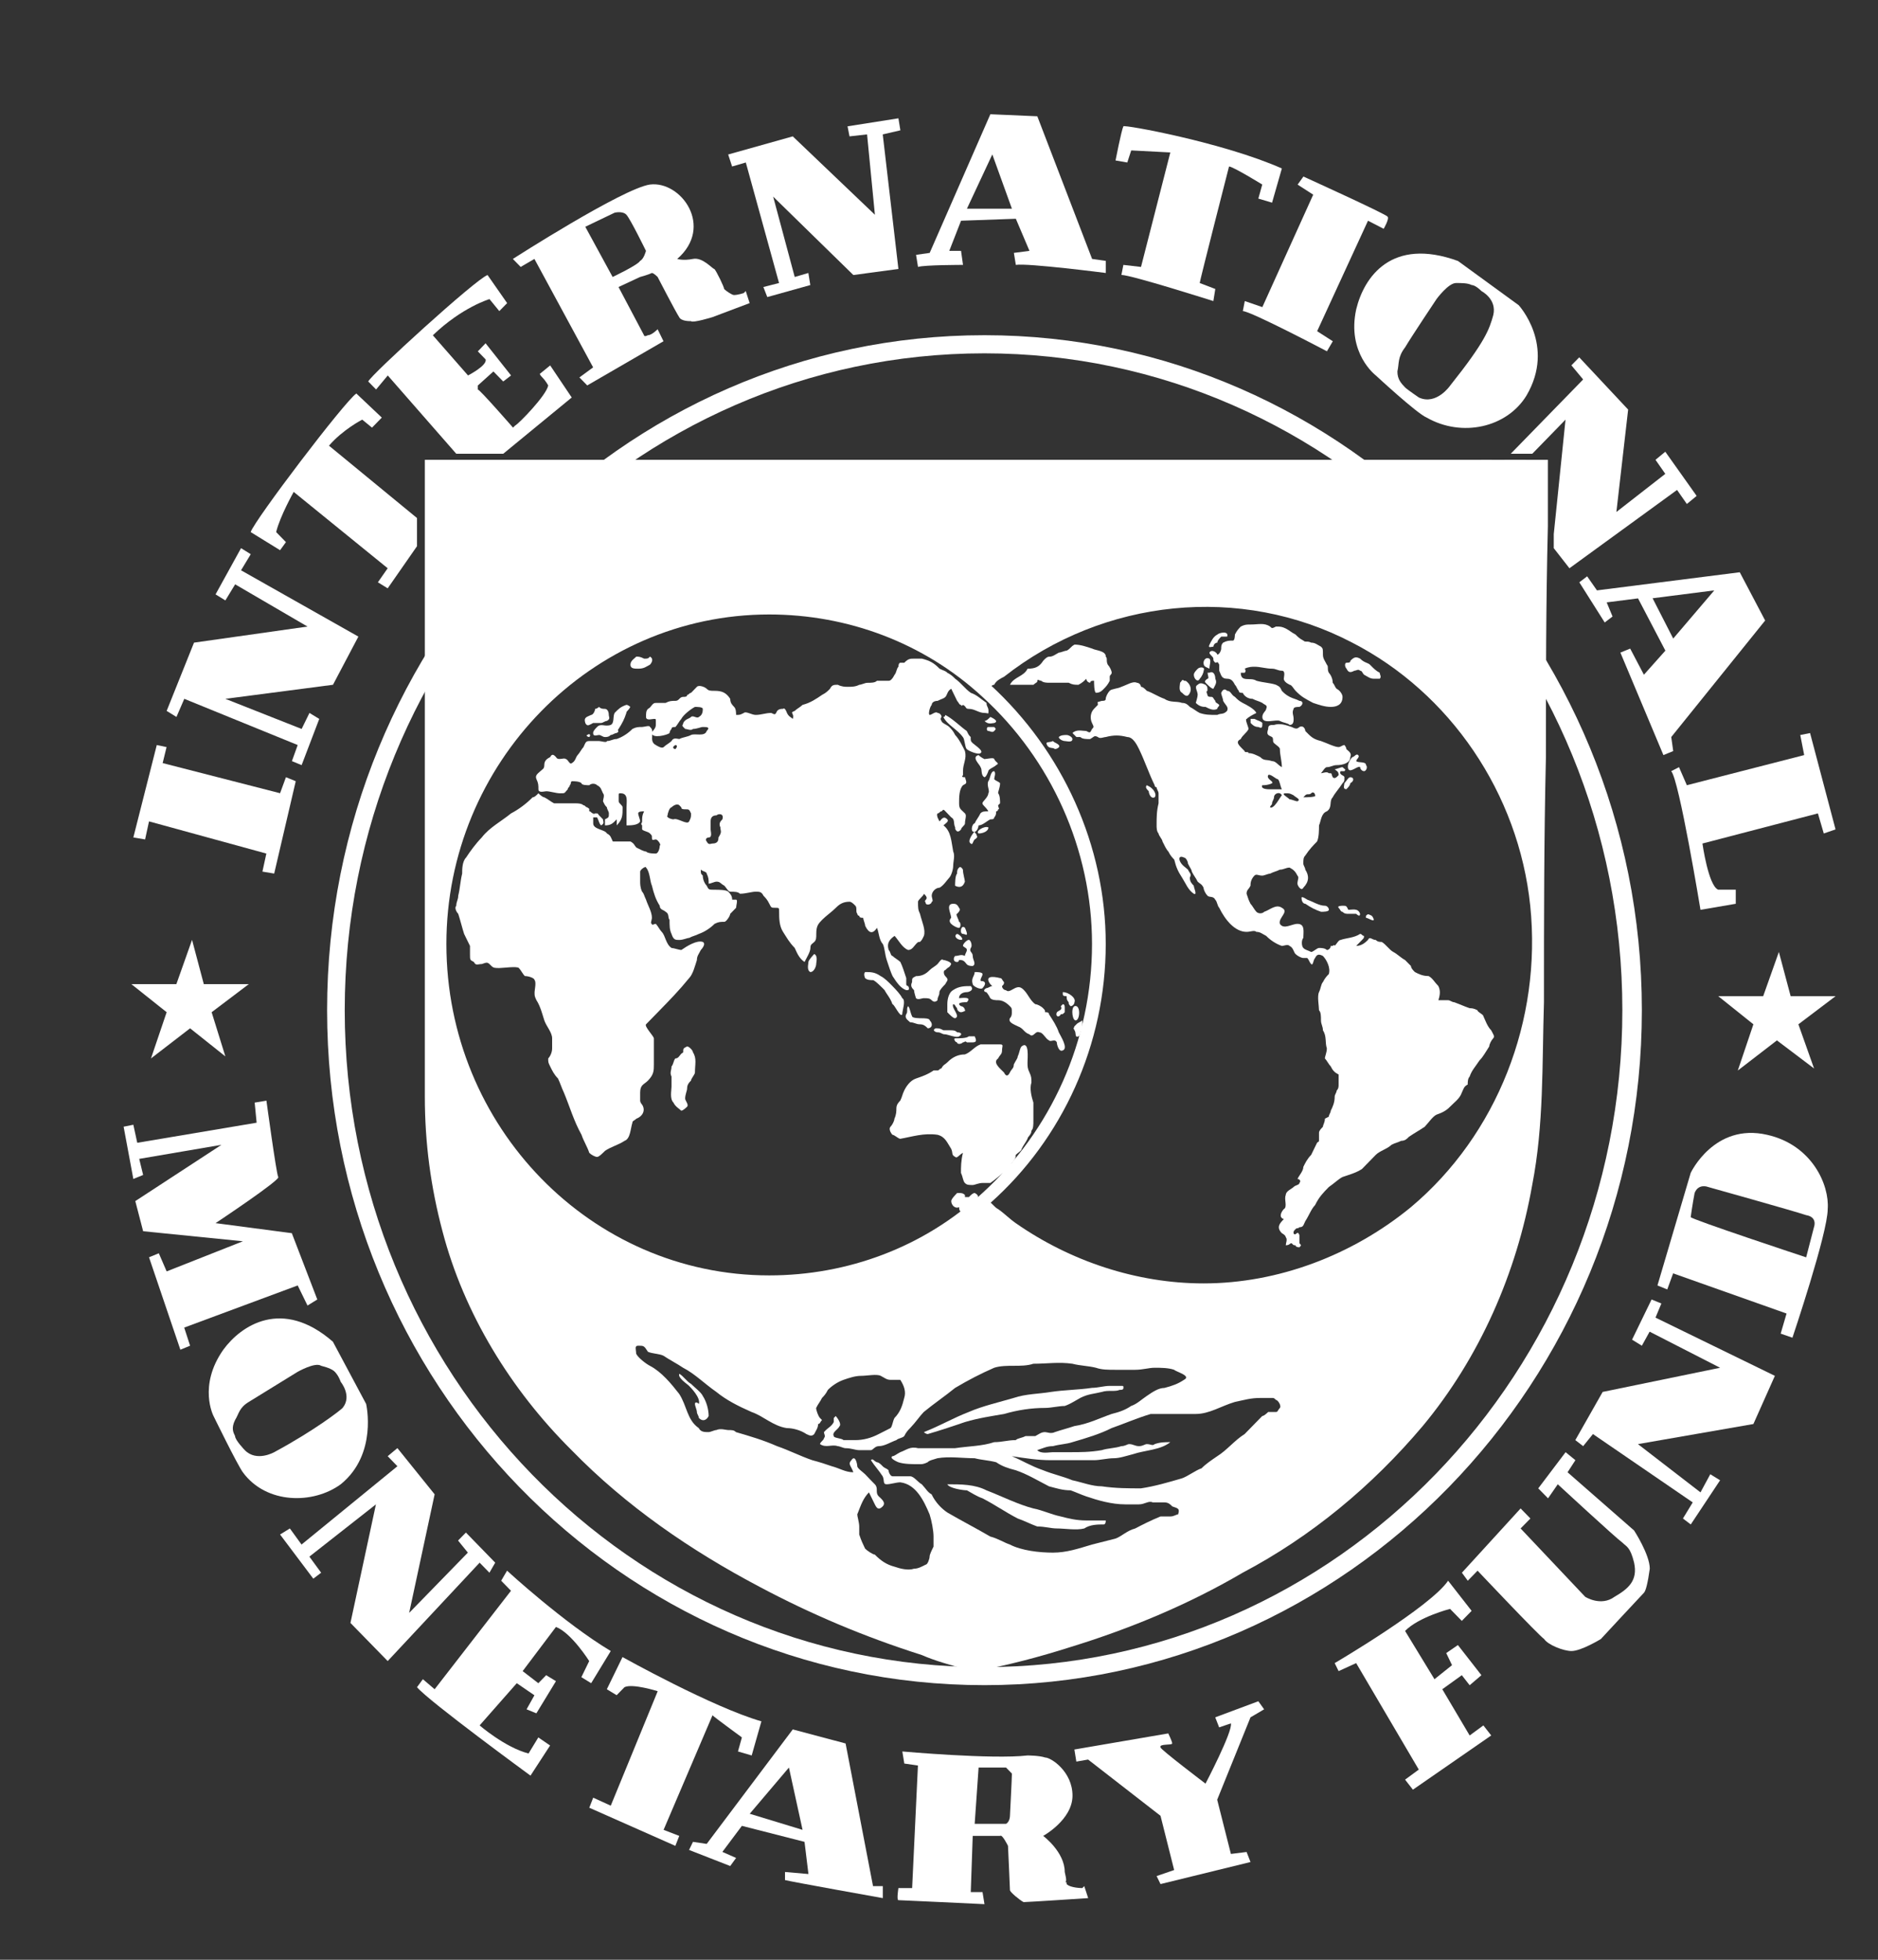 <svg width="23" height="24" viewBox="0 0 23 24" fill="none" xmlns="http://www.w3.org/2000/svg">
<rect x="0" y="0" width="23" height="24" fill="#333333" stroke="none"/>
<g clip-path="url(#clip0_6194_139408)">
<path d="M4.006 12.371C4.006 16.923 7.6 20.637 12.057 20.637C16.49 20.637 20.108 16.923 20.108 12.371C20.108 7.82 16.49 4.105 12.057 4.105C7.6 4.105 4.006 7.82 4.006 12.371ZM4.222 12.371C4.222 7.943 7.72 4.327 12.057 4.327C16.37 4.327 19.869 7.943 19.869 12.371C19.869 16.8 16.37 20.416 12.057 20.416C7.72 20.416 4.222 16.8 4.222 12.371Z" fill="white"/>
<path fill-rule="evenodd" clip-rule="evenodd" d="M5.203 5.631C5.203 6.123 5.203 6.59 5.203 7.058C5.203 8.066 5.203 9.075 5.203 10.084C5.203 10.969 5.203 11.88 5.203 12.79C5.203 13.011 5.203 13.208 5.203 13.429C5.203 13.995 5.275 14.536 5.419 15.078C5.682 16.086 6.257 17.021 7 17.759C7.671 18.448 8.462 18.989 9.301 19.432C9.948 19.776 10.595 20.047 11.289 20.268C11.457 20.342 11.649 20.392 11.817 20.441C11.864 20.441 11.912 20.465 11.96 20.465C12.344 20.392 12.727 20.293 13.111 20.17C13.829 19.949 14.548 19.654 15.219 19.26C16.058 18.817 16.801 18.202 17.424 17.464C18.119 16.628 18.574 15.594 18.765 14.512C18.909 13.774 18.885 13.036 18.909 12.273C18.909 11.289 18.909 10.28 18.933 9.272C18.933 8.337 18.933 7.402 18.957 6.443C18.957 6.172 18.957 5.901 18.957 5.631C18.694 5.631 18.43 5.631 18.166 5.631C17.495 5.631 16.801 5.631 16.13 5.631C15.195 5.631 14.285 5.631 13.374 5.631C12.368 5.631 11.385 5.631 10.379 5.631C9.468 5.631 8.582 5.631 7.695 5.631C7.048 5.631 6.425 5.631 5.802 5.631C5.587 5.631 5.395 5.631 5.203 5.631ZM14.428 18.546C14.404 18.546 14.38 18.571 14.333 18.571C14.309 18.571 14.261 18.571 14.213 18.571C14.093 18.62 13.997 18.669 13.901 18.719C13.805 18.743 13.733 18.817 13.662 18.842C13.566 18.866 13.47 18.891 13.374 18.915C13.206 18.965 13.063 19.014 12.895 19.014C12.727 19.014 12.511 18.989 12.368 18.915C12.296 18.891 12.224 18.842 12.128 18.817C11.96 18.719 11.769 18.62 11.601 18.522C11.529 18.473 11.457 18.399 11.409 18.3C11.361 18.276 11.337 18.227 11.289 18.177C11.242 18.153 11.194 18.079 11.146 18.079C11.074 18.079 11.002 18.079 10.93 18.079C10.906 18.079 10.882 18.03 10.882 18.005C10.858 17.981 10.834 17.981 10.81 17.956C10.786 17.931 10.762 17.907 10.738 17.907C10.69 17.882 10.69 17.858 10.666 17.882C10.714 17.956 10.762 18.005 10.81 18.079C10.834 18.128 10.81 18.177 10.858 18.177C10.906 18.177 10.978 18.153 11.026 18.153C11.217 18.177 11.313 18.374 11.385 18.546C11.409 18.62 11.433 18.743 11.433 18.817C11.433 18.866 11.433 18.915 11.433 18.94C11.409 18.989 11.385 19.038 11.385 19.063C11.385 19.088 11.361 19.161 11.337 19.161C11.289 19.186 11.242 19.211 11.194 19.211C11.122 19.235 11.026 19.211 10.954 19.186C10.858 19.161 10.786 19.112 10.714 19.038C10.69 19.038 10.618 18.989 10.595 18.965C10.571 18.915 10.547 18.866 10.523 18.792C10.523 18.768 10.523 18.719 10.523 18.694C10.523 18.645 10.499 18.571 10.499 18.546C10.547 18.423 10.571 18.35 10.642 18.276C10.666 18.325 10.69 18.374 10.714 18.423C10.738 18.473 10.762 18.497 10.81 18.448C10.858 18.399 10.786 18.35 10.762 18.325C10.738 18.3 10.738 18.276 10.738 18.251C10.738 18.227 10.738 18.202 10.714 18.177C10.666 18.128 10.642 18.104 10.595 18.054C10.571 18.03 10.499 17.981 10.499 17.956C10.499 17.931 10.475 17.808 10.427 17.882C10.379 17.931 10.427 17.956 10.451 18.03C10.355 18.03 10.283 17.981 10.187 17.956C10.115 17.931 10.043 17.907 9.948 17.882C9.804 17.833 9.66 17.759 9.516 17.71C9.349 17.636 9.181 17.587 9.013 17.538C8.989 17.513 8.965 17.513 8.917 17.513C8.893 17.513 8.821 17.489 8.773 17.513C8.749 17.513 8.702 17.538 8.678 17.538C8.63 17.538 8.582 17.538 8.558 17.489C8.414 17.39 8.414 17.218 8.318 17.07C8.222 16.947 8.102 16.8 7.959 16.726C7.911 16.701 7.815 16.628 7.791 16.578C7.791 16.529 7.767 16.48 7.815 16.48C7.887 16.48 7.887 16.48 7.935 16.554C7.983 16.578 8.079 16.578 8.126 16.603C8.198 16.652 8.294 16.701 8.366 16.75C8.51 16.824 8.63 16.947 8.773 17.046C8.893 17.144 9.037 17.218 9.205 17.292C9.349 17.341 9.468 17.464 9.636 17.489C9.708 17.489 9.804 17.513 9.876 17.562C9.924 17.587 9.948 17.587 9.972 17.562C9.995 17.513 10.019 17.489 10.019 17.439C10.043 17.439 10.043 17.415 10.067 17.39L10.043 17.366C10.019 17.341 9.995 17.267 9.995 17.243C10.019 17.193 10.043 17.169 10.067 17.12C10.091 17.095 10.115 17.07 10.139 17.021C10.187 16.972 10.259 16.923 10.331 16.898C10.403 16.873 10.475 16.849 10.547 16.849C10.618 16.849 10.738 16.824 10.786 16.849C10.834 16.873 10.858 16.898 10.906 16.898C10.93 16.898 11.002 16.898 11.026 16.898C11.074 16.972 11.098 17.046 11.074 17.12C11.05 17.218 11.026 17.292 10.954 17.366C10.93 17.415 10.93 17.464 10.906 17.489C10.858 17.513 10.81 17.538 10.762 17.562C10.666 17.612 10.571 17.636 10.475 17.636C10.427 17.636 10.379 17.636 10.331 17.636C10.307 17.612 10.211 17.612 10.211 17.587C10.187 17.538 10.259 17.513 10.283 17.464C10.307 17.439 10.259 17.366 10.235 17.341L10.211 17.366C10.211 17.39 10.211 17.415 10.211 17.415C10.187 17.464 10.139 17.489 10.115 17.513L10.091 17.538C10.091 17.562 10.115 17.587 10.091 17.612C10.091 17.636 10.043 17.661 10.043 17.685C10.115 17.735 10.187 17.685 10.259 17.71C10.283 17.71 10.331 17.735 10.355 17.735C10.427 17.735 10.475 17.759 10.523 17.759C10.571 17.759 10.618 17.759 10.666 17.759C10.69 17.759 10.714 17.71 10.762 17.71C10.834 17.71 10.906 17.661 10.978 17.636C11.002 17.612 11.05 17.612 11.074 17.587C11.098 17.538 11.122 17.513 11.146 17.489C11.217 17.415 11.265 17.341 11.313 17.292C11.433 17.193 11.577 17.095 11.697 16.997C11.864 16.898 12.008 16.824 12.176 16.75C12.248 16.726 12.344 16.726 12.416 16.726C12.488 16.726 12.583 16.726 12.655 16.701C12.823 16.701 12.967 16.677 13.134 16.701C13.23 16.726 13.326 16.726 13.422 16.75C13.494 16.775 13.566 16.775 13.662 16.775C13.758 16.775 13.829 16.775 13.901 16.775C13.997 16.775 14.069 16.75 14.141 16.75C14.213 16.75 14.309 16.75 14.38 16.775C14.404 16.8 14.596 16.849 14.5 16.898C14.428 16.947 14.357 16.972 14.261 16.997C14.189 16.997 14.117 17.046 14.045 17.095C13.973 17.144 13.925 17.193 13.853 17.218C13.781 17.267 13.71 17.292 13.614 17.316C13.47 17.366 13.326 17.439 13.158 17.464C13.086 17.489 12.991 17.513 12.919 17.538C12.871 17.562 12.823 17.538 12.799 17.538C12.751 17.538 12.727 17.562 12.679 17.587C12.631 17.587 12.583 17.587 12.559 17.587C12.511 17.612 12.463 17.612 12.44 17.636C12.344 17.636 12.272 17.661 12.176 17.661C12.032 17.71 11.864 17.71 11.697 17.735C11.625 17.735 11.553 17.735 11.457 17.735C11.433 17.735 11.385 17.735 11.361 17.735C11.313 17.735 11.289 17.735 11.242 17.735C11.146 17.71 11.098 17.759 11.026 17.784C10.978 17.808 10.954 17.833 10.93 17.833C10.882 17.858 11.002 17.907 11.002 17.907C11.074 17.931 11.17 17.931 11.265 17.931C11.289 17.931 11.313 17.931 11.361 17.907C11.385 17.882 11.409 17.882 11.481 17.858C11.625 17.833 11.793 17.858 11.936 17.858C12.032 17.882 12.104 17.882 12.2 17.907C12.272 17.956 12.344 17.981 12.44 18.005C12.583 18.054 12.703 18.128 12.847 18.202C12.943 18.227 13.015 18.251 13.111 18.251C13.182 18.276 13.23 18.3 13.302 18.325C13.446 18.374 13.614 18.423 13.781 18.423C13.829 18.423 13.901 18.423 13.949 18.423C14.021 18.423 14.069 18.374 14.117 18.399C14.165 18.399 14.213 18.399 14.261 18.399C14.309 18.399 14.333 18.423 14.357 18.448C14.428 18.473 14.452 18.473 14.428 18.546ZM15.674 17.243C15.65 17.267 15.65 17.292 15.627 17.292C15.602 17.292 15.555 17.292 15.531 17.292C15.531 17.292 15.483 17.341 15.459 17.341C15.387 17.415 15.315 17.489 15.243 17.562C15.123 17.636 15.027 17.759 14.908 17.833C14.836 17.882 14.764 17.931 14.716 17.981C14.644 18.005 14.548 18.079 14.476 18.104C14.309 18.153 14.141 18.202 13.973 18.227C13.829 18.227 13.662 18.227 13.494 18.202C13.374 18.202 13.254 18.153 13.134 18.128C13.015 18.079 12.895 18.054 12.775 18.005C12.631 17.956 12.511 17.882 12.392 17.833C12.559 17.858 12.703 17.882 12.871 17.882C13.039 17.882 13.23 17.882 13.398 17.882C13.47 17.882 13.566 17.858 13.638 17.858C13.71 17.858 13.781 17.833 13.877 17.808C14.021 17.759 14.213 17.759 14.333 17.661C14.261 17.661 14.213 17.661 14.141 17.685C14.117 17.71 14.093 17.685 14.045 17.685C14.021 17.685 13.997 17.71 13.949 17.71C13.901 17.71 13.877 17.685 13.829 17.685C13.805 17.685 13.781 17.71 13.733 17.71C13.662 17.735 13.566 17.735 13.494 17.759C13.35 17.784 13.23 17.784 13.111 17.784C13.039 17.784 12.967 17.784 12.895 17.784C12.847 17.784 12.751 17.808 12.703 17.759C12.775 17.735 12.823 17.71 12.895 17.71C12.991 17.685 13.063 17.685 13.134 17.661C13.302 17.612 13.47 17.562 13.614 17.489C13.758 17.439 13.925 17.366 14.093 17.316C14.165 17.316 14.237 17.316 14.309 17.316C14.404 17.316 14.524 17.316 14.644 17.316C14.812 17.316 14.956 17.218 15.123 17.169C15.243 17.144 15.315 17.12 15.435 17.12C15.483 17.12 15.531 17.12 15.579 17.12C15.602 17.12 15.602 17.12 15.627 17.144C15.65 17.144 15.698 17.218 15.674 17.243ZM14.74 15.717C13.925 15.717 13.111 15.447 12.44 14.979C12.368 14.93 12.296 14.856 12.224 14.807C12.176 14.783 12.152 14.733 12.104 14.709C12.08 14.684 12.08 14.659 12.056 14.684C12.032 14.709 12.008 14.733 11.984 14.758C11.841 14.881 11.673 15.004 11.505 15.102C11.17 15.324 10.786 15.471 10.403 15.594C9.013 15.939 7.527 15.496 6.521 14.463C5.563 13.429 5.179 11.978 5.491 10.6C5.802 9.272 6.785 8.14 8.055 7.673C8.726 7.427 9.492 7.353 10.211 7.501C10.595 7.599 10.978 7.747 11.337 7.943C11.505 8.017 11.673 8.14 11.841 8.263C11.912 8.312 11.984 8.386 12.056 8.435C12.08 8.46 12.08 8.46 12.104 8.435C12.128 8.411 12.152 8.386 12.176 8.386C12.2 8.337 12.248 8.312 12.296 8.288C13.518 7.328 15.195 7.156 16.561 7.87C17.759 8.485 18.598 9.715 18.741 11.092C18.885 12.495 18.334 13.897 17.28 14.783C16.561 15.373 15.65 15.717 14.74 15.717Z" fill="white"/>
<path fill-rule="evenodd" clip-rule="evenodd" d="M13.303 18.62C13.183 18.62 13.087 18.596 12.991 18.571C12.871 18.546 12.776 18.497 12.656 18.473C12.464 18.423 12.273 18.325 12.081 18.251C11.937 18.177 11.769 18.177 11.602 18.177C11.626 18.226 11.793 18.251 11.841 18.251C11.889 18.276 11.961 18.325 12.033 18.349C12.177 18.423 12.32 18.522 12.464 18.596C12.536 18.62 12.632 18.669 12.704 18.694C12.8 18.694 12.871 18.718 12.943 18.718C13.039 18.718 13.183 18.743 13.279 18.718C13.351 18.669 13.447 18.669 13.518 18.669C13.543 18.669 13.543 18.62 13.543 18.62C13.447 18.62 13.375 18.62 13.303 18.62Z" fill="white"/>
<path fill-rule="evenodd" clip-rule="evenodd" d="M8.463 16.947C8.415 16.923 8.367 16.849 8.32 16.824C8.296 16.873 8.415 16.947 8.439 16.972C8.463 16.996 8.583 17.119 8.559 17.193C8.535 17.169 8.511 17.169 8.511 17.193C8.511 17.218 8.535 17.267 8.535 17.292C8.535 17.316 8.559 17.341 8.559 17.365C8.607 17.415 8.655 17.39 8.679 17.341C8.679 17.267 8.655 17.169 8.607 17.095C8.583 17.046 8.511 16.996 8.463 16.947Z" fill="white"/>
<path fill-rule="evenodd" clip-rule="evenodd" d="M11.362 17.562C11.53 17.513 11.674 17.464 11.818 17.415C11.985 17.365 12.153 17.341 12.297 17.316C12.465 17.267 12.632 17.242 12.8 17.242C12.872 17.242 12.968 17.218 13.04 17.218C13.112 17.193 13.184 17.144 13.231 17.119C13.327 17.07 13.399 17.07 13.495 17.046C13.567 17.021 13.663 17.046 13.711 17.021C13.735 17.021 13.759 17.021 13.759 16.996C13.759 16.972 13.759 16.972 13.735 16.972C13.687 16.972 13.639 16.972 13.591 16.972C13.519 16.972 13.447 16.996 13.375 16.996C13.207 17.021 13.04 17.021 12.872 17.046C12.728 17.07 12.56 17.07 12.417 17.119C12.249 17.169 12.033 17.218 11.866 17.291C11.674 17.365 11.506 17.464 11.315 17.538C11.338 17.562 11.362 17.562 11.362 17.562Z" fill="white"/>
<path d="M5.299 11.56C5.299 13.897 7.144 15.791 9.42 15.791C10.427 15.791 11.385 15.422 12.128 14.733C13.014 13.946 13.542 12.79 13.542 11.56C13.542 10.354 13.014 9.198 12.128 8.386C11.385 7.722 10.427 7.353 9.42 7.353C7.144 7.353 5.299 9.247 5.299 11.56ZM5.467 11.56C5.467 9.346 7.24 7.525 9.42 7.525C10.379 7.525 11.313 7.87 12.032 8.534C12.871 9.297 13.374 10.404 13.374 11.56C13.374 12.741 12.871 13.848 12.032 14.61C11.313 15.275 10.379 15.619 9.42 15.619C7.24 15.619 5.467 13.799 5.467 11.56Z" fill="white"/>
<path d="M7.527 8.731C7.575 8.682 7.599 8.657 7.671 8.632C7.695 8.632 7.719 8.657 7.719 8.657C7.695 8.706 7.671 8.706 7.671 8.731C7.647 8.805 7.623 8.854 7.575 8.928C7.551 8.952 7.599 8.952 7.551 8.977C7.527 8.977 7.503 9.001 7.479 9.001C7.455 9.026 7.431 9.026 7.407 9.026C7.383 9.026 7.36 9.001 7.336 9.001C7.312 9.001 7.264 9.026 7.264 8.977C7.264 8.952 7.288 8.928 7.312 8.903C7.36 8.854 7.407 8.903 7.479 8.878C7.527 8.854 7.503 8.78 7.527 8.731Z" fill="white"/>
<path d="M7.194 9.001C7.217 8.976 7.241 9.001 7.217 9.026C7.194 9.026 7.17 9.001 7.194 9.001Z" fill="white"/>
<path d="M12.082 8.608C12.01 8.558 11.962 8.509 11.89 8.485C11.818 8.435 11.77 8.362 11.698 8.312C11.674 8.288 11.65 8.263 11.602 8.239C11.579 8.214 11.555 8.214 11.507 8.189C11.435 8.116 11.387 8.091 11.291 8.066C11.267 8.066 11.243 8.066 11.195 8.066C11.147 8.066 11.123 8.066 11.075 8.116H11.027C11.003 8.116 11.003 8.165 11.003 8.165C10.979 8.189 10.979 8.239 10.956 8.263C10.931 8.312 10.908 8.337 10.884 8.337C10.836 8.337 10.788 8.337 10.74 8.337C10.716 8.362 10.668 8.362 10.62 8.362C10.596 8.362 10.548 8.386 10.524 8.386C10.476 8.411 10.428 8.411 10.38 8.411C10.356 8.411 10.309 8.411 10.261 8.386C10.213 8.386 10.189 8.386 10.165 8.435C10.141 8.46 10.117 8.485 10.069 8.509C9.997 8.558 9.925 8.608 9.829 8.632C9.805 8.657 9.757 8.681 9.733 8.706C9.662 8.731 9.733 8.731 9.709 8.804C9.686 8.78 9.662 8.78 9.638 8.731C9.638 8.731 9.614 8.657 9.59 8.681C9.566 8.681 9.542 8.681 9.518 8.706C9.494 8.755 9.494 8.755 9.446 8.731C9.374 8.731 9.326 8.755 9.254 8.755C9.206 8.755 9.134 8.706 9.11 8.731C9.062 8.755 9.062 8.755 9.015 8.755C9.015 8.731 9.015 8.681 8.991 8.657C8.967 8.632 8.943 8.608 8.943 8.558C8.895 8.485 8.847 8.46 8.751 8.46C8.703 8.46 8.679 8.46 8.655 8.435C8.631 8.411 8.559 8.386 8.535 8.411C8.511 8.435 8.487 8.46 8.463 8.485C8.44 8.485 8.44 8.509 8.416 8.509C8.416 8.534 8.392 8.534 8.368 8.534C8.32 8.534 8.32 8.583 8.272 8.583C8.224 8.583 8.2 8.583 8.152 8.608C8.104 8.608 8.08 8.608 8.032 8.608C7.984 8.608 7.984 8.657 7.936 8.681C7.912 8.706 7.912 8.731 7.912 8.78C7.912 8.829 7.984 8.804 8.008 8.804C8.032 8.804 8.032 8.804 8.032 8.829C8.032 8.854 8.032 8.878 8.032 8.878C8.032 8.927 7.984 8.952 7.984 8.977C7.984 9.05 8.176 9.001 8.2 8.977C8.2 8.977 8.2 8.952 8.224 8.927C8.224 8.903 8.248 8.903 8.272 8.903C8.296 8.878 8.32 8.829 8.344 8.804C8.368 8.755 8.463 8.681 8.511 8.657C8.535 8.657 8.607 8.657 8.607 8.681C8.607 8.706 8.607 8.755 8.559 8.78C8.535 8.804 8.487 8.755 8.463 8.78C8.44 8.804 8.392 8.804 8.368 8.854C8.368 8.878 8.344 8.878 8.368 8.903L8.392 8.927C8.416 8.927 8.463 8.952 8.487 8.927C8.535 8.927 8.583 8.903 8.607 8.903C8.655 8.903 8.703 8.903 8.655 8.952C8.631 9.026 8.511 8.977 8.463 9.001C8.416 9.026 8.368 9.026 8.32 9.05C8.296 9.05 8.248 9.026 8.224 9.075C8.2 9.1 8.152 9.124 8.128 9.149C8.104 9.173 8.032 9.124 8.032 9.124C7.936 9.075 8.032 8.952 7.96 8.903C7.96 8.878 7.888 8.903 7.864 8.903C7.816 8.903 7.793 8.903 7.745 8.927C7.697 8.977 7.625 9.026 7.553 9.05C7.505 9.05 7.481 9.075 7.433 9.075C7.433 9.1 7.361 9.075 7.337 9.075C7.289 9.075 7.265 9.075 7.217 9.075C7.17 9.075 7.17 9.1 7.146 9.149C7.122 9.173 7.098 9.223 7.074 9.247C7.05 9.272 7.05 9.321 7.002 9.346C6.978 9.37 6.954 9.296 6.93 9.296C6.906 9.272 6.834 9.321 6.81 9.272C6.786 9.247 6.762 9.223 6.738 9.272C6.69 9.296 6.666 9.321 6.666 9.37C6.666 9.419 6.642 9.419 6.618 9.444C6.594 9.469 6.547 9.493 6.57 9.542C6.594 9.592 6.594 9.616 6.594 9.665C6.594 9.715 6.666 9.69 6.69 9.69C6.738 9.69 6.81 9.715 6.858 9.715C6.93 9.715 6.906 9.715 6.954 9.665C6.954 9.641 6.978 9.641 6.978 9.616C7.002 9.592 6.978 9.592 7.002 9.567C7.026 9.567 7.098 9.567 7.122 9.592C7.122 9.616 7.193 9.616 7.217 9.616C7.241 9.592 7.289 9.592 7.313 9.616C7.361 9.641 7.361 9.665 7.385 9.715C7.409 9.739 7.385 9.788 7.385 9.813C7.409 9.862 7.409 9.862 7.433 9.887C7.433 9.911 7.457 9.936 7.457 9.961C7.457 10.01 7.457 10.01 7.409 10.034C7.409 10.059 7.409 10.084 7.409 10.108C7.481 10.108 7.505 10.084 7.553 10.034C7.553 10.059 7.553 10.084 7.553 10.108C7.625 10.034 7.625 9.985 7.625 9.887C7.625 9.862 7.577 9.838 7.577 9.813C7.577 9.788 7.577 9.764 7.577 9.739C7.577 9.715 7.577 9.715 7.601 9.715C7.697 9.715 7.673 9.813 7.673 9.887C7.673 9.961 7.673 10.034 7.673 10.108C7.721 10.108 7.816 10.108 7.84 10.059C7.84 10.034 7.816 9.985 7.816 9.961C7.816 9.936 7.864 9.936 7.888 9.936C7.864 9.985 7.864 10.01 7.864 10.059C7.864 10.084 7.84 10.084 7.864 10.108V10.158C7.888 10.182 7.936 10.182 7.96 10.207C7.984 10.231 7.984 10.231 7.984 10.256C7.984 10.305 8.008 10.28 8.032 10.28C8.056 10.28 8.104 10.354 8.08 10.354C8.08 10.403 8.056 10.453 8.032 10.453C8.008 10.453 7.936 10.453 7.912 10.428C7.888 10.428 7.84 10.403 7.793 10.379C7.769 10.354 7.769 10.33 7.721 10.305C7.673 10.305 7.649 10.305 7.601 10.305H7.505C7.481 10.256 7.481 10.231 7.433 10.207C7.409 10.158 7.265 10.158 7.265 10.084C7.265 10.059 7.265 10.034 7.265 10.01H7.313C7.337 10.059 7.337 10.084 7.361 10.108C7.409 10.084 7.385 10.059 7.385 10.034C7.361 10.01 7.361 10.01 7.337 9.985C7.313 9.961 7.337 9.961 7.289 9.961C7.265 9.961 7.289 9.985 7.265 9.961C7.241 9.961 7.241 9.936 7.217 9.936C7.217 9.887 7.217 9.911 7.193 9.887C7.17 9.887 7.17 9.862 7.146 9.862C7.122 9.838 7.074 9.838 7.05 9.838C7.002 9.838 6.954 9.838 6.882 9.838C6.858 9.838 6.81 9.838 6.786 9.838C6.738 9.813 6.714 9.788 6.666 9.764C6.642 9.764 6.594 9.715 6.594 9.715C6.57 9.739 6.547 9.764 6.523 9.764C6.451 9.838 6.355 9.911 6.259 9.961C6.139 10.059 5.995 10.133 5.9 10.256C5.828 10.33 5.756 10.428 5.708 10.502C5.66 10.551 5.66 10.649 5.66 10.699C5.636 10.797 5.636 10.871 5.612 10.969C5.612 11.018 5.588 11.043 5.588 11.092C5.564 11.117 5.588 11.166 5.612 11.191C5.636 11.264 5.66 11.363 5.684 11.437C5.708 11.486 5.732 11.535 5.756 11.584C5.756 11.609 5.756 11.658 5.756 11.683C5.756 11.757 5.756 11.757 5.804 11.781C5.828 11.83 5.852 11.806 5.9 11.806C5.971 11.781 5.971 11.781 6.019 11.83C6.043 11.855 6.067 11.855 6.115 11.855C6.163 11.855 6.331 11.83 6.355 11.855C6.379 11.88 6.403 11.929 6.427 11.953C6.475 11.953 6.547 11.978 6.547 12.003C6.57 12.027 6.547 12.126 6.547 12.15C6.547 12.199 6.547 12.199 6.57 12.249C6.618 12.322 6.642 12.421 6.666 12.495C6.69 12.568 6.762 12.642 6.762 12.716C6.762 12.765 6.762 12.79 6.762 12.839C6.762 12.888 6.738 12.937 6.714 12.962C6.714 13.011 6.714 13.011 6.738 13.06C6.762 13.11 6.786 13.159 6.834 13.208C6.858 13.257 6.882 13.331 6.906 13.38C6.978 13.552 7.026 13.725 7.122 13.897C7.146 13.971 7.193 14.044 7.217 14.118C7.241 14.143 7.289 14.168 7.313 14.168C7.337 14.168 7.385 14.118 7.409 14.094C7.481 14.044 7.577 14.02 7.649 13.971C7.721 13.946 7.721 13.823 7.745 13.749C7.745 13.725 7.769 13.725 7.793 13.7C7.864 13.675 7.912 13.602 7.864 13.528C7.864 13.528 7.84 13.503 7.84 13.479C7.84 13.454 7.84 13.405 7.84 13.38C7.84 13.282 7.888 13.282 7.936 13.233C8.008 13.159 8.008 13.11 8.008 13.036C8.008 12.913 8.008 12.814 8.008 12.716C8.008 12.691 7.888 12.568 7.912 12.544C7.984 12.47 8.032 12.421 8.08 12.372C8.2 12.249 8.32 12.126 8.44 11.978C8.487 11.929 8.511 11.83 8.535 11.757C8.535 11.707 8.559 11.683 8.583 11.634C8.583 11.634 8.655 11.56 8.607 11.535C8.535 11.511 8.416 11.584 8.344 11.634C8.32 11.634 8.248 11.609 8.224 11.609C8.152 11.56 8.152 11.461 8.104 11.412C8.08 11.388 8.056 11.338 8.032 11.314C8.008 11.314 7.984 11.338 7.984 11.314C7.96 11.314 7.984 11.264 7.984 11.24C7.984 11.166 7.936 11.092 7.912 11.018C7.888 10.969 7.888 10.945 7.864 10.92C7.84 10.871 7.84 10.822 7.84 10.797C7.84 10.748 7.84 10.723 7.84 10.674C7.84 10.649 7.912 10.6 7.912 10.625C7.96 10.674 7.96 10.797 7.984 10.846C8.008 10.945 8.032 11.018 8.08 11.092C8.08 11.142 8.128 11.142 8.152 11.166C8.2 11.191 8.176 11.24 8.2 11.264C8.2 11.338 8.2 11.387 8.224 11.437C8.248 11.511 8.272 11.511 8.32 11.511C8.368 11.511 8.416 11.486 8.44 11.486C8.487 11.461 8.511 11.461 8.559 11.437C8.631 11.412 8.703 11.363 8.751 11.314C8.799 11.289 8.823 11.289 8.871 11.289C8.895 11.289 8.943 11.215 8.943 11.191C8.967 11.166 8.991 11.142 9.015 11.117C9.015 11.092 9.039 11.018 9.015 11.018H8.967C8.967 10.969 8.943 10.945 8.919 10.92C8.895 10.896 8.799 10.896 8.751 10.896C8.679 10.896 8.679 10.896 8.655 10.846C8.631 10.822 8.607 10.773 8.607 10.723C8.583 10.699 8.583 10.699 8.583 10.649C8.607 10.674 8.655 10.674 8.655 10.699C8.679 10.748 8.679 10.773 8.679 10.822C8.703 10.822 8.751 10.797 8.775 10.797C8.823 10.797 8.823 10.822 8.871 10.846C8.895 10.871 8.919 10.92 8.943 10.92C8.991 10.92 9.039 10.92 9.062 10.945C9.134 10.945 9.206 10.92 9.254 10.92C9.302 10.92 9.326 10.92 9.35 10.969C9.374 10.994 9.398 11.018 9.422 11.068C9.446 11.117 9.446 11.117 9.494 11.117C9.542 11.117 9.542 11.117 9.542 11.166C9.542 11.24 9.542 11.338 9.59 11.412C9.638 11.486 9.662 11.535 9.733 11.609C9.757 11.658 9.781 11.732 9.853 11.781C9.877 11.732 9.925 11.658 9.925 11.609C9.925 11.56 9.949 11.56 9.973 11.535C9.997 11.511 9.997 11.486 9.997 11.437C9.997 11.338 10.021 11.314 10.069 11.264C10.117 11.215 10.189 11.166 10.237 11.117C10.285 11.068 10.332 11.043 10.404 11.043C10.428 11.043 10.452 11.068 10.476 11.092C10.5 11.117 10.476 11.166 10.5 11.191C10.5 11.191 10.5 11.215 10.524 11.215C10.524 11.24 10.548 11.24 10.572 11.24C10.572 11.264 10.596 11.314 10.596 11.338C10.644 11.437 10.692 11.437 10.74 11.363C10.764 11.412 10.764 11.511 10.812 11.56C10.836 11.609 10.836 11.683 10.86 11.757C10.884 11.83 10.908 11.904 10.931 11.953C10.979 12.027 11.027 12.101 11.099 12.126C11.123 12.126 11.147 12.126 11.123 12.076C11.123 12.076 11.099 12.076 11.099 12.052C11.099 12.027 11.099 12.003 11.099 11.978C11.075 11.904 11.051 11.83 11.027 11.781C11.003 11.757 10.956 11.732 10.931 11.707C10.908 11.707 10.908 11.658 10.884 11.634C10.86 11.56 10.884 11.511 10.956 11.461C11.003 11.511 11.051 11.609 11.123 11.634C11.171 11.634 11.195 11.584 11.219 11.56C11.243 11.535 11.243 11.535 11.267 11.535C11.291 11.511 11.291 11.511 11.315 11.461C11.339 11.387 11.291 11.289 11.267 11.191C11.243 11.142 11.243 11.117 11.243 11.043C11.243 11.018 11.315 10.969 11.315 10.945C11.339 10.969 11.363 10.994 11.339 11.018C11.315 11.043 11.339 11.043 11.339 11.068C11.363 11.092 11.411 11.068 11.411 11.043C11.435 11.043 11.411 10.994 11.411 10.969C11.411 10.92 11.459 10.871 11.507 10.871C11.555 10.846 11.602 10.773 11.626 10.748C11.65 10.723 11.674 10.649 11.674 10.6C11.674 10.551 11.698 10.477 11.674 10.428C11.65 10.305 11.65 10.182 11.555 10.108C11.579 10.084 11.626 10.059 11.602 10.034C11.555 9.985 11.531 10.034 11.507 10.059C11.507 10.059 11.459 9.985 11.483 9.961C11.507 9.961 11.507 9.936 11.531 9.936C11.555 9.911 11.555 9.911 11.579 9.936C11.602 9.961 11.626 9.985 11.65 10.01C11.698 10.034 11.674 10.084 11.698 10.133C11.698 10.158 11.698 10.158 11.722 10.182C11.746 10.182 11.746 10.182 11.77 10.158C11.77 10.133 11.818 10.108 11.818 10.084C11.818 10.034 11.842 9.985 11.818 9.961C11.77 9.911 11.746 9.911 11.746 9.838C11.746 9.764 11.746 9.665 11.794 9.616C11.842 9.592 11.842 9.592 11.818 9.518C11.794 9.518 11.77 9.518 11.794 9.493C11.794 9.469 11.794 9.469 11.794 9.444C11.794 9.346 11.842 9.296 11.818 9.198C11.794 9.149 11.746 9.05 11.698 9.001C11.674 8.952 11.65 8.927 11.626 8.903C11.602 8.878 11.531 8.854 11.531 8.829C11.507 8.804 11.531 8.78 11.531 8.78C11.531 8.755 11.507 8.731 11.483 8.731C11.459 8.706 11.411 8.755 11.387 8.755C11.363 8.755 11.387 8.657 11.411 8.632C11.411 8.608 11.435 8.583 11.483 8.583C11.531 8.558 11.555 8.558 11.579 8.534C11.602 8.509 11.602 8.46 11.65 8.435C11.674 8.485 11.698 8.534 11.722 8.583C11.746 8.608 11.746 8.632 11.77 8.632C11.77 8.657 11.794 8.632 11.794 8.632C11.842 8.657 11.818 8.681 11.866 8.681C11.938 8.681 11.986 8.731 12.058 8.731C12.106 8.731 12.106 8.755 12.106 8.706C12.106 8.657 12.082 8.657 12.082 8.608ZM8.272 9.124C8.296 9.124 8.296 9.149 8.272 9.173C8.248 9.173 8.224 9.149 8.272 9.124ZM8.44 10.059C8.416 10.108 8.296 10.01 8.248 10.034C8.224 10.034 8.152 10.01 8.176 9.985C8.176 9.961 8.2 9.887 8.224 9.887C8.248 9.862 8.296 9.838 8.32 9.862C8.32 9.862 8.32 9.862 8.344 9.887C8.344 9.911 8.368 9.911 8.392 9.911C8.44 9.911 8.44 9.911 8.463 9.961C8.463 10.01 8.463 10.01 8.44 10.059ZM8.847 10.034C8.823 10.059 8.799 10.084 8.823 10.133C8.823 10.182 8.847 10.182 8.799 10.256C8.799 10.28 8.799 10.33 8.727 10.33C8.703 10.33 8.679 10.354 8.655 10.305C8.631 10.28 8.655 10.256 8.679 10.256C8.727 10.256 8.703 10.182 8.703 10.158C8.703 10.108 8.703 10.084 8.703 10.059C8.703 10.01 8.727 9.985 8.775 9.985C8.799 9.961 8.871 9.961 8.847 10.034Z" fill="white"/>
<path d="M7.288 8.681C7.312 8.681 7.336 8.657 7.336 8.657C7.36 8.681 7.384 8.681 7.408 8.681C7.432 8.681 7.456 8.706 7.456 8.755C7.456 8.78 7.48 8.804 7.432 8.829C7.408 8.829 7.384 8.854 7.36 8.854C7.336 8.854 7.288 8.854 7.264 8.854C7.216 8.878 7.192 8.903 7.168 8.854C7.145 8.78 7.192 8.78 7.24 8.755C7.264 8.755 7.288 8.706 7.288 8.681Z" fill="white"/>
<path d="M8.367 12.888C8.367 12.839 8.367 12.839 8.415 12.815C8.439 12.815 8.487 12.864 8.487 12.888C8.535 12.962 8.511 13.036 8.511 13.134C8.511 13.159 8.463 13.208 8.463 13.233C8.439 13.257 8.415 13.282 8.415 13.331C8.415 13.356 8.391 13.405 8.391 13.454C8.391 13.479 8.439 13.528 8.415 13.553C8.415 13.553 8.367 13.602 8.343 13.602C8.319 13.577 8.271 13.553 8.248 13.503C8.2 13.454 8.224 13.356 8.224 13.306C8.224 13.257 8.224 13.208 8.224 13.184C8.2 13.134 8.224 13.11 8.224 13.06C8.248 13.036 8.248 12.987 8.271 12.962C8.319 12.962 8.319 12.913 8.367 12.888Z" fill="white"/>
<path d="M9.901 11.781C9.901 11.756 9.972 11.683 9.972 11.683C10.02 11.707 9.996 11.781 9.996 11.806C9.996 11.83 9.972 11.904 9.924 11.904C9.877 11.879 9.901 11.806 9.901 11.781Z" fill="white"/>
<path d="M10.595 11.904C10.666 11.904 10.714 11.904 10.786 11.954C10.834 11.978 10.882 12.027 10.93 12.076C10.978 12.126 11.026 12.175 11.05 12.224C11.098 12.249 11.05 12.372 11.05 12.421C11.026 12.47 10.954 12.298 10.93 12.298C10.906 12.224 10.858 12.175 10.834 12.126C10.81 12.101 10.714 12.003 10.691 12.003C10.666 12.003 10.619 12.003 10.595 11.978C10.595 11.978 10.571 11.929 10.595 11.904Z" fill="white"/>
<path d="M11.122 12.322C11.146 12.347 11.146 12.396 11.17 12.445C11.17 12.47 11.266 12.47 11.29 12.47C11.314 12.47 11.386 12.47 11.386 12.495C11.434 12.544 11.41 12.593 11.362 12.593C11.338 12.568 11.314 12.544 11.266 12.544C11.218 12.544 11.194 12.519 11.146 12.519C11.122 12.495 11.074 12.47 11.098 12.421C11.122 12.396 11.098 12.347 11.122 12.322Z" fill="white"/>
<path d="M11.458 12.593C11.506 12.593 11.506 12.593 11.554 12.617C11.578 12.617 11.626 12.617 11.626 12.617C11.674 12.617 11.698 12.617 11.722 12.642C11.77 12.642 11.793 12.667 11.746 12.691C11.722 12.716 11.602 12.667 11.578 12.667C11.53 12.667 11.53 12.642 11.482 12.642C11.458 12.642 11.41 12.617 11.458 12.593Z" fill="white"/>
<path d="M11.865 12.691C11.889 12.691 11.937 12.691 11.937 12.691C11.961 12.741 11.961 12.765 11.913 12.765C11.889 12.765 11.889 12.765 11.841 12.765C11.817 12.741 11.817 12.765 11.793 12.765C11.769 12.79 11.721 12.79 11.721 12.765C11.697 12.765 11.674 12.716 11.697 12.716C11.745 12.716 11.841 12.716 11.865 12.691Z" fill="white"/>
<path d="M11.218 11.954C11.29 11.954 11.338 11.929 11.386 11.88C11.41 11.855 11.458 11.831 11.482 11.806C11.505 11.781 11.53 11.732 11.553 11.757C11.577 11.757 11.649 11.781 11.649 11.806C11.625 11.855 11.625 11.831 11.577 11.88C11.553 11.88 11.553 11.929 11.577 11.954C11.625 12.003 11.601 12.003 11.577 12.052C11.553 12.076 11.505 12.126 11.505 12.15C11.505 12.2 11.482 12.2 11.482 12.249C11.458 12.273 11.434 12.273 11.41 12.249C11.386 12.224 11.362 12.224 11.314 12.224C11.29 12.224 11.242 12.249 11.218 12.224C11.218 12.224 11.194 12.15 11.194 12.126C11.17 12.101 11.146 12.076 11.17 12.027C11.17 11.978 11.17 11.978 11.218 11.954Z" fill="white"/>
<path d="M11.889 12.076C11.817 12.076 11.745 12.076 11.673 12.125C11.626 12.15 11.602 12.224 11.602 12.298C11.602 12.322 11.602 12.371 11.602 12.396C11.626 12.421 11.673 12.47 11.697 12.47C11.769 12.445 11.649 12.347 11.673 12.298C11.697 12.298 11.697 12.322 11.721 12.347C11.721 12.371 11.745 12.396 11.769 12.396C11.793 12.396 11.841 12.371 11.817 12.371C11.817 12.347 11.793 12.322 11.769 12.322C11.697 12.273 11.817 12.273 11.841 12.273C11.913 12.199 11.769 12.224 11.745 12.224C11.745 12.175 11.793 12.15 11.841 12.15C11.865 12.15 11.937 12.125 11.889 12.076Z" fill="white"/>
<path d="M11.937 11.904C11.961 11.904 12.033 11.904 12.033 11.929C12.033 11.954 12.009 11.978 12.009 12.003C12.009 12.027 12.033 12.003 12.057 12.027C12.081 12.052 12.033 12.101 12.033 12.101C12.009 12.126 11.913 12.076 11.913 12.052C11.889 11.978 11.937 11.954 11.937 11.904Z" fill="white"/>
<path d="M11.793 11.584C11.793 11.559 11.841 11.51 11.865 11.51C11.889 11.51 11.913 11.584 11.889 11.609C11.865 11.658 11.913 11.658 11.913 11.707C11.913 11.756 11.961 11.806 11.913 11.83C11.841 11.83 11.841 11.806 11.817 11.781C11.793 11.756 11.769 11.756 11.745 11.756C11.745 11.756 11.745 11.781 11.721 11.781C11.673 11.781 11.673 11.732 11.697 11.707C11.745 11.707 11.769 11.682 11.817 11.707C11.817 11.682 11.841 11.658 11.841 11.633C11.841 11.609 11.817 11.609 11.793 11.584Z" fill="white"/>
<path d="M11.721 11.437C11.745 11.437 11.817 11.51 11.769 11.51C11.721 11.51 11.673 11.461 11.721 11.437Z" fill="white"/>
<path d="M11.818 11.363C11.818 11.363 11.842 11.412 11.842 11.437C11.842 11.461 11.818 11.437 11.794 11.437C11.746 11.437 11.77 11.313 11.818 11.363Z" fill="white"/>
<path d="M11.673 11.068C11.697 11.068 11.721 11.068 11.745 11.117C11.769 11.142 11.745 11.166 11.721 11.191C11.697 11.191 11.745 11.265 11.745 11.289C11.769 11.289 11.769 11.363 11.745 11.363C11.721 11.363 11.673 11.338 11.649 11.314C11.625 11.289 11.625 11.265 11.649 11.24C11.649 11.191 11.577 11.068 11.673 11.068Z" fill="white"/>
<path d="M11.721 10.699C11.721 10.674 11.721 10.65 11.745 10.625C11.769 10.601 11.793 10.65 11.793 10.65C11.793 10.699 11.817 10.773 11.817 10.797C11.793 10.871 11.745 10.871 11.697 10.847C11.697 10.822 11.697 10.723 11.721 10.699Z" fill="white"/>
<path d="M12.128 12.052C12.056 11.953 12.152 11.953 12.248 11.978C12.272 11.978 12.272 12.003 12.296 12.027C12.296 12.052 12.296 12.052 12.272 12.076C12.272 12.101 12.296 12.126 12.32 12.126C12.368 12.175 12.44 12.052 12.512 12.101C12.584 12.15 12.608 12.249 12.68 12.298C12.703 12.298 12.751 12.322 12.775 12.347C12.799 12.372 12.799 12.372 12.799 12.396C12.823 12.396 12.847 12.396 12.847 12.421C12.895 12.495 12.943 12.568 12.967 12.642C12.991 12.691 13.087 12.839 13.015 12.864C12.967 12.888 12.943 12.79 12.943 12.765C12.919 12.716 12.871 12.765 12.847 12.741C12.799 12.716 12.775 12.642 12.727 12.642C12.679 12.618 12.655 12.716 12.608 12.667C12.536 12.642 12.536 12.593 12.464 12.568C12.416 12.544 12.344 12.519 12.368 12.47C12.392 12.445 12.392 12.421 12.392 12.396C12.392 12.347 12.392 12.347 12.368 12.322C12.32 12.273 12.272 12.249 12.224 12.249C12.2 12.249 12.152 12.249 12.128 12.224C12.128 12.224 12.104 12.175 12.08 12.15C12.056 12.15 12.033 12.126 12.08 12.101C12.104 12.101 12.128 12.076 12.152 12.076C12.152 12.076 12.152 12.076 12.128 12.052Z" fill="white"/>
<path d="M13.016 12.175C13.016 12.15 13.016 12.15 13.016 12.15C13.088 12.15 13.183 12.224 13.159 12.273C13.159 12.297 13.135 12.322 13.111 12.322C13.088 12.297 13.088 12.297 13.088 12.273C13.063 12.248 13.063 12.224 13.063 12.199C13.04 12.199 13.016 12.199 13.016 12.175Z" fill="white"/>
<path d="M12.992 12.322L13.016 12.298C13.04 12.298 13.04 12.322 13.04 12.347C13.04 12.372 13.04 12.396 13.04 12.396C13.016 12.421 13.016 12.421 12.992 12.421C12.968 12.47 12.92 12.445 12.944 12.396C12.968 12.372 13.016 12.372 12.992 12.322Z" fill="white"/>
<path d="M13.159 12.322C13.231 12.298 13.231 12.47 13.183 12.494C13.135 12.519 13.111 12.347 13.159 12.322Z" fill="white"/>
<path d="M13.183 12.544C13.207 12.519 13.231 12.519 13.255 12.495C13.255 12.544 13.255 12.568 13.255 12.593C13.231 12.618 13.231 12.691 13.207 12.691C13.159 12.716 13.183 12.642 13.159 12.618C13.159 12.593 13.135 12.618 13.159 12.568L13.183 12.544Z" fill="white"/>
<path d="M12.009 12.79C12.057 12.79 12.081 12.79 12.129 12.79C12.152 12.79 12.2 12.79 12.248 12.79C12.296 12.79 12.272 12.814 12.272 12.863C12.272 12.913 12.248 12.913 12.224 12.962C12.152 13.011 12.248 13.085 12.296 13.134C12.32 13.183 12.344 13.183 12.368 13.134C12.392 13.085 12.416 13.085 12.416 13.036C12.44 12.986 12.464 12.962 12.464 12.937C12.488 12.888 12.488 12.839 12.512 12.814C12.608 12.74 12.584 12.962 12.584 13.011C12.584 13.06 12.584 13.085 12.608 13.134C12.632 13.183 12.632 13.208 12.632 13.257C12.608 13.331 12.632 13.429 12.656 13.503C12.656 13.577 12.656 13.651 12.656 13.724C12.656 13.774 12.656 13.823 12.632 13.847C12.632 13.897 12.584 13.921 12.584 13.946C12.56 13.995 12.536 14.02 12.512 14.069C12.512 14.093 12.464 14.118 12.44 14.143C12.44 14.192 12.416 14.216 12.392 14.241C12.368 14.29 12.344 14.315 12.32 14.339C12.248 14.389 12.2 14.438 12.129 14.487C12.081 14.487 12.057 14.487 12.033 14.487C11.985 14.487 11.937 14.512 11.913 14.512C11.865 14.512 11.841 14.512 11.817 14.487C11.793 14.462 11.793 14.413 11.769 14.364C11.769 14.29 11.769 14.216 11.793 14.118C11.745 14.143 11.721 14.192 11.697 14.167C11.649 14.143 11.673 14.118 11.649 14.069C11.601 13.995 11.577 13.921 11.482 13.897C11.314 13.872 11.17 13.921 11.026 13.946C11.002 13.946 10.954 13.897 10.93 13.897C10.906 13.872 10.882 13.823 10.906 13.798C10.93 13.774 10.954 13.724 10.954 13.7C10.978 13.651 10.978 13.601 10.978 13.577C10.978 13.528 11.002 13.503 11.026 13.478C11.05 13.429 11.05 13.405 11.074 13.355C11.098 13.306 11.146 13.232 11.218 13.208C11.29 13.183 11.362 13.159 11.434 13.109C11.434 13.109 11.457 13.109 11.482 13.109C11.505 13.109 11.505 13.085 11.529 13.085C11.553 13.036 11.577 13.036 11.601 13.011C11.673 12.937 11.745 12.913 11.817 12.913C11.889 12.888 11.937 12.814 12.009 12.79Z" fill="white"/>
<path d="M11.746 14.61C11.77 14.61 11.794 14.61 11.818 14.635V14.66H11.866C11.89 14.635 11.914 14.61 11.938 14.61C11.986 14.635 11.986 14.66 11.962 14.684C11.938 14.709 11.914 14.733 11.89 14.758C11.866 14.758 11.866 14.807 11.842 14.832C11.794 14.856 11.746 14.856 11.746 14.783C11.698 14.807 11.65 14.758 11.65 14.709C11.65 14.684 11.698 14.635 11.722 14.61H11.746Z" fill="white"/>
<path d="M7.793 8.041C7.817 8.041 7.841 8.041 7.888 8.066C7.936 8.066 7.936 8.066 7.96 8.041C8.008 8.066 7.984 8.115 7.96 8.14C7.912 8.165 7.888 8.189 7.817 8.189C7.769 8.189 7.721 8.189 7.721 8.14C7.721 8.091 7.769 8.066 7.793 8.041Z" fill="white"/>
<path d="M11.577 8.755C11.672 8.805 11.768 8.903 11.84 8.952C11.864 9.001 11.864 9.001 11.888 9.026C11.888 9.075 11.888 9.075 11.912 9.1C11.936 9.124 12.056 9.198 12.008 9.223C11.984 9.247 11.864 9.198 11.84 9.174C11.816 9.149 11.816 9.051 11.792 9.026C11.72 8.928 11.601 8.878 11.553 8.78C11.577 8.78 11.577 8.755 11.577 8.755Z" fill="white"/>
<path d="M12.129 8.78C12.129 8.78 12.248 8.829 12.177 8.854C12.152 8.854 12.105 8.878 12.057 8.829C12.081 8.829 12.105 8.804 12.129 8.78Z" fill="white"/>
<path d="M12.176 8.903C12.2 8.927 12.2 8.927 12.176 8.952C12.152 8.977 12.128 8.952 12.104 8.952C12.08 8.952 12.08 8.903 12.104 8.903C12.128 8.903 12.152 8.903 12.176 8.903Z" fill="white"/>
<path d="M11.984 9.247C12.008 9.272 12.056 9.296 12.056 9.296C12.08 9.296 12.176 9.272 12.176 9.296C12.2 9.345 12.248 9.345 12.2 9.37C12.176 9.395 12.104 9.419 12.104 9.444C12.104 9.444 12.08 9.518 12.056 9.518C12.008 9.493 12.032 9.419 12.008 9.395C12.008 9.37 11.889 9.272 11.984 9.247Z" fill="white"/>
<path d="M12.176 9.444C12.2 9.468 12.176 9.518 12.176 9.542C12.2 9.567 12.224 9.567 12.248 9.591C12.248 9.641 12.224 9.69 12.224 9.714C12.248 9.739 12.248 9.813 12.248 9.837L12.224 9.862C12.224 9.887 12.248 9.911 12.224 9.911C12.224 9.936 12.2 9.936 12.2 9.936C12.2 9.96 12.2 9.985 12.176 10.01C12.176 10.034 12.152 10.034 12.128 10.034C12.08 10.059 12.032 10.108 11.984 10.108C11.984 10.133 11.96 10.207 11.912 10.182C11.888 10.157 11.912 10.084 11.936 10.084C11.96 10.034 11.984 10.01 12.008 9.96C12.032 9.936 12.056 9.936 12.104 9.936C12.08 9.887 12.032 9.862 12.032 9.837C12.032 9.813 12.104 9.764 12.104 9.714C12.128 9.69 12.08 9.616 12.104 9.567C12.128 9.542 12.128 9.444 12.176 9.444Z" fill="white"/>
<path d="M12.105 10.133C12.058 10.108 11.938 10.182 11.986 10.207C12.034 10.207 12.105 10.182 12.105 10.133Z" fill="white"/>
<path d="M11.961 10.231C11.961 10.207 11.937 10.207 11.937 10.182C11.913 10.207 11.841 10.305 11.889 10.33C11.913 10.354 11.913 10.305 11.937 10.28C11.937 10.28 11.985 10.256 11.961 10.231Z" fill="white"/>
<path d="M12.585 8.189C12.681 8.189 12.729 8.165 12.777 8.091C12.8 8.066 12.824 8.042 12.848 8.042C12.896 8.042 12.92 8.017 12.968 7.992C12.992 7.992 13.04 7.968 13.064 7.968C13.112 7.943 13.112 7.919 13.16 7.894C13.232 7.894 13.304 7.919 13.376 7.943C13.424 7.968 13.543 7.968 13.543 8.042C13.567 8.066 13.543 8.091 13.567 8.14C13.591 8.165 13.615 8.214 13.615 8.238C13.615 8.263 13.591 8.263 13.591 8.288C13.591 8.312 13.591 8.312 13.591 8.337C13.567 8.386 13.543 8.411 13.519 8.435C13.495 8.46 13.471 8.484 13.424 8.484C13.399 8.484 13.399 8.361 13.399 8.337C13.376 8.337 13.352 8.337 13.352 8.361C13.328 8.361 13.304 8.337 13.304 8.312C13.28 8.337 13.256 8.361 13.208 8.386C13.16 8.386 13.136 8.386 13.088 8.361C13.016 8.361 12.944 8.361 12.848 8.361C12.824 8.361 12.777 8.361 12.752 8.337C12.729 8.337 12.705 8.312 12.705 8.337C12.705 8.361 12.681 8.361 12.657 8.386C12.633 8.386 12.537 8.386 12.513 8.386C12.465 8.386 12.417 8.386 12.369 8.386C12.417 8.288 12.537 8.288 12.585 8.189Z" fill="white"/>
<path d="M13.063 9.001C13.087 9.001 13.134 9.026 13.134 9.05C13.134 9.099 13.063 9.075 13.039 9.075C13.015 9.075 12.967 9.05 12.967 9.026C12.991 9.001 13.039 9.001 13.063 9.001Z" fill="white"/>
<path d="M12.895 9.075C12.919 9.099 12.943 9.099 12.967 9.124C12.991 9.149 12.943 9.173 12.919 9.173C12.895 9.149 12.847 9.173 12.823 9.124C12.799 9.075 12.847 9.099 12.895 9.075Z" fill="white"/>
<path d="M14.045 9.616C14.093 9.641 14.093 9.641 14.117 9.665C14.141 9.69 14.165 9.739 14.141 9.764C14.093 9.788 14.069 9.715 14.069 9.69C14.045 9.665 14.021 9.641 14.045 9.616Z" fill="white"/>
<path d="M14.453 8.361C14.477 8.337 14.477 8.312 14.501 8.337C14.525 8.337 14.525 8.337 14.549 8.361C14.573 8.386 14.597 8.435 14.573 8.484C14.549 8.534 14.525 8.534 14.477 8.484C14.429 8.46 14.453 8.386 14.453 8.361Z" fill="white"/>
<path d="M14.813 7.894C14.837 7.845 14.861 7.796 14.909 7.771C14.933 7.747 15.053 7.722 15.029 7.796C15.029 7.796 14.981 7.796 14.957 7.796C14.933 7.82 14.909 7.845 14.909 7.87C14.885 7.87 14.861 7.894 14.861 7.919C14.837 7.919 14.789 7.943 14.813 7.894Z" fill="white"/>
<path d="M14.98 7.87C15.028 7.845 15.052 7.845 15.1 7.845C15.124 7.845 15.124 7.771 15.124 7.771C15.148 7.722 15.172 7.697 15.196 7.673C15.244 7.648 15.268 7.648 15.316 7.648C15.412 7.648 15.483 7.624 15.555 7.673C15.579 7.697 15.579 7.697 15.627 7.673C15.675 7.673 15.699 7.673 15.747 7.697C15.795 7.722 15.819 7.747 15.867 7.771C15.891 7.796 15.915 7.82 15.963 7.845C15.987 7.87 16.011 7.845 16.058 7.87C16.106 7.87 16.13 7.894 16.178 7.919C16.202 7.943 16.202 7.943 16.202 8.017C16.202 8.066 16.226 8.091 16.25 8.14C16.274 8.165 16.25 8.189 16.274 8.239C16.298 8.263 16.322 8.312 16.322 8.362C16.346 8.386 16.346 8.411 16.37 8.435C16.418 8.46 16.442 8.509 16.442 8.534C16.442 8.632 16.37 8.657 16.298 8.657C16.226 8.657 16.154 8.632 16.082 8.608C15.987 8.558 15.939 8.534 15.867 8.46C15.843 8.435 15.819 8.386 15.795 8.386C15.747 8.362 15.723 8.337 15.723 8.312C15.723 8.288 15.747 8.214 15.699 8.214C15.651 8.214 15.627 8.189 15.579 8.189C15.507 8.189 15.435 8.165 15.364 8.165C15.34 8.165 15.292 8.165 15.244 8.189C15.244 8.189 15.268 8.214 15.244 8.239H15.196C15.196 8.362 15.316 8.288 15.388 8.337C15.483 8.362 15.555 8.362 15.627 8.386C15.675 8.411 15.675 8.411 15.699 8.46C15.723 8.485 15.747 8.509 15.795 8.534C15.843 8.558 15.867 8.558 15.915 8.583C15.963 8.583 15.963 8.632 15.915 8.657C15.891 8.657 15.843 8.657 15.843 8.681C15.819 8.731 15.843 8.755 15.843 8.804C15.843 8.829 15.843 8.878 15.795 8.878C15.771 8.854 15.723 8.854 15.675 8.829C15.627 8.804 15.46 8.878 15.46 8.78C15.46 8.731 15.507 8.706 15.507 8.681C15.531 8.632 15.483 8.632 15.46 8.608C15.412 8.583 15.388 8.583 15.34 8.558C15.292 8.558 15.244 8.534 15.22 8.485C15.196 8.485 15.172 8.485 15.172 8.46C15.148 8.435 15.148 8.411 15.124 8.386C15.1 8.337 15.076 8.312 15.028 8.312C14.956 8.312 14.956 8.263 14.932 8.214C14.932 8.189 14.932 8.165 14.932 8.14C14.908 8.091 14.908 8.116 14.884 8.116C14.86 8.091 14.86 8.091 14.86 8.066C14.86 8.042 14.812 8.017 14.812 7.993C14.836 7.943 14.908 7.993 14.908 8.017C14.932 8.017 14.956 7.968 14.956 7.943C14.956 7.919 14.956 7.894 14.98 7.87Z" fill="white"/>
<path d="M16.539 8.091C16.587 8.042 16.61 8.042 16.658 8.066C16.706 8.116 16.754 8.116 16.778 8.14C16.826 8.189 16.85 8.214 16.898 8.239C16.898 8.263 16.922 8.288 16.898 8.312C16.874 8.312 16.85 8.312 16.826 8.312C16.778 8.312 16.754 8.288 16.706 8.263C16.682 8.239 16.682 8.214 16.658 8.214C16.634 8.189 16.61 8.214 16.587 8.214C16.539 8.239 16.515 8.239 16.491 8.189C16.467 8.165 16.467 8.116 16.491 8.116C16.515 8.116 16.539 8.116 16.539 8.091Z" fill="white"/>
<path d="M14.74 8.115C14.74 8.091 14.764 8.042 14.812 8.066C14.836 8.091 14.812 8.14 14.812 8.189C14.764 8.165 14.74 8.165 14.74 8.115Z" fill="white"/>
<path d="M14.621 8.263C14.621 8.239 14.645 8.214 14.669 8.19C14.693 8.165 14.765 8.165 14.741 8.214C14.741 8.239 14.717 8.288 14.693 8.313C14.669 8.362 14.621 8.313 14.621 8.263Z" fill="white"/>
<path d="M14.812 8.238C14.86 8.214 14.884 8.263 14.884 8.312C14.908 8.361 14.884 8.386 14.86 8.435C14.836 8.435 14.789 8.386 14.764 8.361C14.741 8.337 14.789 8.312 14.789 8.312C14.812 8.312 14.789 8.263 14.789 8.238H14.812Z" fill="white"/>
<path d="M14.668 8.386C14.693 8.362 14.716 8.362 14.764 8.386C14.788 8.411 14.788 8.411 14.788 8.46C14.764 8.46 14.788 8.509 14.788 8.509C14.788 8.534 14.812 8.534 14.836 8.534C14.86 8.534 14.86 8.558 14.884 8.583C14.884 8.608 14.908 8.608 14.932 8.632C14.932 8.657 14.908 8.657 14.908 8.681C14.86 8.706 14.812 8.681 14.764 8.657C14.74 8.657 14.693 8.657 14.645 8.608C14.645 8.608 14.668 8.534 14.668 8.509C14.668 8.46 14.621 8.411 14.668 8.386Z" fill="white"/>
<path d="M18.263 12.618C18.215 12.569 18.191 12.495 18.167 12.445C18.167 12.421 18.095 12.396 18.095 12.372C18.047 12.347 18.023 12.347 17.999 12.347C17.927 12.322 17.879 12.298 17.807 12.273C17.783 12.273 17.759 12.249 17.735 12.249C17.688 12.249 17.663 12.249 17.616 12.249C17.64 12.175 17.64 12.126 17.616 12.076C17.568 12.027 17.544 11.978 17.496 11.953C17.424 11.953 17.376 11.929 17.328 11.904C17.304 11.88 17.28 11.855 17.28 11.83C17.256 11.806 17.232 11.781 17.208 11.757C17.16 11.732 17.112 11.683 17.064 11.658C17.017 11.634 16.969 11.56 16.921 11.535C16.897 11.535 16.873 11.535 16.849 11.511C16.801 11.511 16.777 11.461 16.753 11.511C16.729 11.535 16.681 11.584 16.609 11.584C16.633 11.56 16.657 11.535 16.681 11.511C16.705 11.486 16.705 11.486 16.705 11.461C16.681 11.461 16.681 11.437 16.657 11.437C16.585 11.486 16.489 11.486 16.418 11.511C16.394 11.511 16.37 11.56 16.346 11.584C16.346 11.584 16.346 11.56 16.322 11.584C16.322 11.584 16.322 11.584 16.298 11.584C16.298 11.609 16.274 11.634 16.25 11.634C16.226 11.609 16.178 11.609 16.154 11.609C16.13 11.609 16.082 11.658 16.058 11.658C16.01 11.634 15.986 11.634 15.962 11.609C15.938 11.584 15.938 11.511 15.962 11.486C15.962 11.412 15.986 11.314 15.89 11.314C15.819 11.314 15.723 11.388 15.675 11.314C15.651 11.24 15.794 11.166 15.699 11.117C15.627 11.068 15.555 11.142 15.483 11.166C15.459 11.191 15.411 11.191 15.387 11.166C15.363 11.142 15.339 11.092 15.315 11.068C15.291 11.019 15.291 11.019 15.267 10.945C15.267 10.896 15.291 10.896 15.315 10.846C15.315 10.822 15.315 10.773 15.363 10.723C15.387 10.699 15.411 10.723 15.459 10.723C15.483 10.723 15.531 10.699 15.555 10.699C15.603 10.674 15.627 10.674 15.675 10.65C15.723 10.65 15.747 10.625 15.794 10.625C15.842 10.65 15.866 10.674 15.89 10.723C15.914 10.748 15.89 10.773 15.89 10.822C15.89 10.846 15.938 10.92 15.962 10.871C16.034 10.797 16.034 10.723 15.986 10.65C15.986 10.625 15.962 10.6 15.962 10.576C15.962 10.527 15.962 10.502 15.986 10.477C16.034 10.404 16.082 10.354 16.13 10.305C16.154 10.256 16.154 10.158 16.154 10.108C16.178 10.059 16.178 9.961 16.25 9.936C16.322 9.887 16.274 9.813 16.322 9.764C16.346 9.715 16.394 9.666 16.442 9.592C16.465 9.567 16.465 9.567 16.465 9.518C16.465 9.493 16.394 9.493 16.418 9.444C16.442 9.444 16.465 9.444 16.465 9.444C16.489 9.42 16.465 9.42 16.442 9.395C16.418 9.395 16.37 9.42 16.346 9.42C16.37 9.444 16.394 9.444 16.394 9.493C16.37 9.518 16.346 9.543 16.322 9.518C16.298 9.469 16.322 9.469 16.274 9.469C16.25 9.444 16.202 9.469 16.178 9.469C16.202 9.444 16.226 9.395 16.25 9.395C16.298 9.395 16.322 9.37 16.37 9.37C16.442 9.37 16.537 9.346 16.537 9.272C16.561 9.223 16.513 9.198 16.489 9.174C16.489 9.149 16.465 9.124 16.465 9.124C16.442 9.124 16.418 9.149 16.394 9.149C16.346 9.149 16.25 9.1 16.178 9.075C16.082 9.051 16.058 9.026 15.986 8.952C15.986 8.928 15.962 8.878 15.914 8.903C15.89 8.928 15.866 8.928 15.819 8.903C15.747 8.878 15.675 8.854 15.603 8.878C15.555 8.878 15.531 8.878 15.531 8.928C15.507 9.001 15.531 9.001 15.579 9.026C15.603 9.051 15.579 9.075 15.603 9.1C15.627 9.124 15.675 9.149 15.675 9.174C15.675 9.247 15.699 9.321 15.699 9.395C15.651 9.37 15.627 9.321 15.579 9.321C15.507 9.297 15.483 9.321 15.435 9.272C15.387 9.247 15.339 9.223 15.291 9.223C15.291 9.198 15.243 9.223 15.243 9.198C15.219 9.174 15.195 9.149 15.195 9.149C15.148 9.1 15.148 9.075 15.195 9.051C15.219 9.001 15.267 8.977 15.291 8.928C15.291 8.903 15.243 8.805 15.267 8.805C15.291 8.78 15.339 8.755 15.387 8.731C15.363 8.681 15.267 8.632 15.219 8.608C15.171 8.583 15.148 8.558 15.124 8.534C15.076 8.509 15.076 8.46 15.028 8.46C15.004 8.435 14.98 8.435 14.956 8.485C14.956 8.509 14.98 8.558 14.98 8.583C15.004 8.632 15.052 8.657 15.028 8.706C14.98 8.755 14.956 8.731 14.908 8.755C14.812 8.755 14.764 8.755 14.692 8.731C14.644 8.706 14.62 8.681 14.572 8.657C14.549 8.632 14.524 8.608 14.477 8.608C14.405 8.583 14.333 8.608 14.261 8.558C14.189 8.534 14.117 8.485 14.045 8.46C14.021 8.435 13.997 8.411 13.973 8.411C13.973 8.386 13.95 8.362 13.925 8.362C13.878 8.337 13.806 8.386 13.734 8.411C13.686 8.435 13.614 8.435 13.59 8.46C13.566 8.485 13.542 8.534 13.542 8.558C13.542 8.583 13.518 8.583 13.494 8.583C13.422 8.608 13.446 8.583 13.446 8.632C13.422 8.657 13.398 8.681 13.398 8.681C13.35 8.731 13.35 8.805 13.374 8.854C13.398 8.903 13.398 8.903 13.374 8.928C13.35 8.977 13.35 8.977 13.303 8.952C13.255 8.952 13.183 8.928 13.135 8.977C13.159 9.001 13.183 9.026 13.183 9.026C13.183 9.026 13.207 9.026 13.231 9.026C13.255 9.051 13.303 9.051 13.35 9.051C13.398 9.026 13.398 9.001 13.446 9.026C13.47 9.051 13.518 9.026 13.542 9.026C13.638 9.001 13.71 9.001 13.806 9.026C13.878 9.026 13.925 9.124 13.95 9.174C14.021 9.321 14.069 9.469 14.141 9.616C14.141 9.641 14.165 9.641 14.165 9.641C14.165 9.666 14.189 9.69 14.189 9.715C14.189 9.739 14.189 9.789 14.189 9.838C14.165 9.936 14.165 10.01 14.165 10.108C14.165 10.133 14.165 10.182 14.189 10.207C14.189 10.231 14.237 10.281 14.237 10.305C14.261 10.354 14.285 10.404 14.309 10.428C14.333 10.477 14.357 10.502 14.381 10.527C14.405 10.625 14.429 10.674 14.477 10.748C14.524 10.822 14.549 10.896 14.62 10.945C14.668 10.969 14.62 10.871 14.62 10.846C14.596 10.822 14.572 10.797 14.572 10.748C14.596 10.699 14.572 10.699 14.549 10.65C14.524 10.625 14.477 10.6 14.453 10.551C14.429 10.502 14.453 10.477 14.501 10.502C14.524 10.502 14.549 10.551 14.549 10.576C14.572 10.625 14.596 10.65 14.596 10.674C14.62 10.723 14.644 10.748 14.668 10.797C14.692 10.822 14.716 10.822 14.74 10.871C14.74 10.896 14.764 10.945 14.788 10.969C14.812 10.994 14.86 10.969 14.884 11.019C14.908 11.043 14.908 11.092 14.932 11.117C15.004 11.265 15.124 11.412 15.267 11.412C15.315 11.412 15.363 11.388 15.387 11.412C15.435 11.412 15.459 11.437 15.507 11.461C15.555 11.511 15.627 11.56 15.699 11.584C15.723 11.584 15.771 11.56 15.794 11.584C15.842 11.609 15.842 11.658 15.866 11.683C15.89 11.707 15.938 11.732 15.962 11.732C15.986 11.732 16.01 11.732 16.01 11.732C16.034 11.757 16.034 11.781 16.058 11.806C16.082 11.83 16.082 11.757 16.106 11.732C16.13 11.683 16.154 11.683 16.202 11.707C16.25 11.757 16.298 11.855 16.274 11.929C16.25 11.953 16.226 11.978 16.202 12.027C16.178 12.052 16.178 12.101 16.154 12.15C16.13 12.199 16.154 12.322 16.154 12.372C16.178 12.396 16.178 12.445 16.178 12.495C16.178 12.544 16.202 12.569 16.202 12.618C16.25 12.691 16.226 12.765 16.25 12.839C16.25 12.888 16.226 12.938 16.226 12.962C16.25 12.987 16.274 13.036 16.298 13.06C16.322 13.11 16.346 13.134 16.394 13.159C16.394 13.184 16.394 13.257 16.394 13.282C16.394 13.306 16.394 13.331 16.37 13.356C16.37 13.38 16.346 13.405 16.346 13.43C16.346 13.503 16.322 13.553 16.298 13.602C16.298 13.626 16.274 13.651 16.274 13.675L16.226 13.7C16.226 13.749 16.202 13.774 16.202 13.799C16.178 13.823 16.154 13.848 16.154 13.872C16.154 13.897 16.154 13.921 16.154 13.946C16.154 13.995 16.154 13.971 16.13 13.995C16.106 14.044 16.082 14.094 16.058 14.143C16.01 14.192 15.986 14.241 15.962 14.29C15.962 14.34 15.914 14.389 15.89 14.438C15.914 14.438 15.938 14.463 15.914 14.487C15.914 14.512 15.866 14.512 15.842 14.537C15.819 14.561 15.747 14.586 15.747 14.635C15.723 14.684 15.771 14.783 15.723 14.807C15.699 14.832 15.651 14.906 15.723 14.93C15.675 14.979 15.627 15.029 15.699 15.102C15.699 15.102 15.747 15.127 15.747 15.152C15.771 15.176 15.747 15.225 15.747 15.25C15.794 15.25 15.794 15.225 15.819 15.225C15.842 15.25 15.842 15.25 15.866 15.25C15.866 15.275 15.914 15.275 15.914 15.275C15.938 15.25 15.938 15.25 15.914 15.225C15.914 15.201 15.914 15.201 15.914 15.176C15.914 15.152 15.914 15.127 15.914 15.127C15.89 15.053 15.866 15.152 15.842 15.102C15.842 15.078 15.842 15.078 15.866 15.053C15.89 15.029 15.89 15.053 15.914 15.029C15.962 15.029 15.962 15.004 15.986 14.955C16.034 14.881 16.058 14.807 16.106 14.758C16.154 14.66 16.202 14.61 16.274 14.537C16.346 14.487 16.394 14.438 16.442 14.414C16.513 14.389 16.609 14.364 16.681 14.315C16.729 14.266 16.777 14.217 16.849 14.143C16.897 14.094 16.993 14.069 17.041 14.02C17.088 13.995 17.112 13.995 17.16 13.971C17.208 13.971 17.232 13.946 17.256 13.921C17.328 13.872 17.376 13.848 17.448 13.799C17.496 13.749 17.544 13.675 17.592 13.651C17.663 13.626 17.712 13.602 17.759 13.553C17.807 13.503 17.879 13.454 17.903 13.38C17.927 13.331 17.927 13.306 17.975 13.282C17.975 13.257 17.975 13.208 17.999 13.184C18.023 13.11 18.071 13.06 18.119 12.987C18.167 12.938 18.191 12.888 18.239 12.815C18.239 12.79 18.263 12.741 18.287 12.716C18.311 12.691 18.287 12.667 18.263 12.618ZM15.986 9.739C16.01 9.715 16.034 9.739 16.058 9.715C16.082 9.69 16.106 9.715 16.106 9.739C16.13 9.764 15.986 9.764 15.962 9.764L15.986 9.739ZM15.747 9.715C15.794 9.715 15.794 9.715 15.842 9.739C15.866 9.764 15.938 9.789 15.89 9.813C15.866 9.813 15.819 9.789 15.794 9.789C15.771 9.764 15.675 9.715 15.747 9.715ZM15.699 9.739C15.675 9.764 15.603 9.912 15.555 9.887C15.555 9.862 15.579 9.862 15.579 9.838C15.579 9.813 15.603 9.789 15.603 9.764C15.603 9.715 15.675 9.69 15.699 9.739ZM15.459 9.616C15.483 9.616 15.531 9.616 15.579 9.592C15.603 9.567 15.507 9.543 15.531 9.493C15.555 9.469 15.627 9.543 15.651 9.543C15.675 9.567 15.675 9.616 15.699 9.666C15.651 9.666 15.603 9.666 15.555 9.666C15.531 9.666 15.435 9.666 15.459 9.616Z" fill="white"/>
<path d="M16.537 9.591C16.537 9.616 16.513 9.641 16.489 9.665C16.441 9.665 16.465 9.616 16.465 9.591C16.489 9.567 16.513 9.518 16.537 9.518C16.585 9.518 16.585 9.567 16.537 9.591Z" fill="white"/>
<path d="M16.562 9.272C16.586 9.272 16.61 9.223 16.634 9.247C16.658 9.272 16.61 9.296 16.61 9.321C16.634 9.346 16.73 9.321 16.73 9.37C16.754 9.395 16.73 9.444 16.706 9.444C16.682 9.444 16.658 9.419 16.658 9.395C16.634 9.37 16.538 9.469 16.514 9.419C16.49 9.37 16.538 9.296 16.562 9.272Z" fill="white"/>
<path d="M16.011 11.018C16.083 11.043 16.155 11.092 16.227 11.092C16.251 11.092 16.275 11.117 16.275 11.141C16.275 11.166 16.203 11.166 16.179 11.166C16.107 11.141 16.059 11.117 15.987 11.068C15.963 11.068 15.94 11.043 15.94 10.994C15.94 10.969 16.011 11.018 16.011 11.018Z" fill="white"/>
<path d="M16.513 11.142C16.561 11.142 16.633 11.117 16.657 11.191C16.657 11.24 16.609 11.191 16.609 11.191C16.585 11.191 16.537 11.191 16.513 11.191C16.489 11.191 16.465 11.191 16.442 11.166C16.418 11.166 16.418 11.142 16.394 11.117C16.37 11.092 16.442 11.092 16.442 11.092C16.489 11.092 16.489 11.092 16.513 11.142Z" fill="white"/>
<path d="M16.729 11.215C16.753 11.191 16.753 11.191 16.8 11.215C16.8 11.215 16.824 11.24 16.824 11.264C16.824 11.289 16.753 11.24 16.729 11.24C16.729 11.215 16.729 11.215 16.729 11.215Z" fill="white"/>
<path d="M15.364 8.804C15.412 8.829 15.436 8.829 15.46 8.853C15.46 8.903 15.46 8.927 15.412 8.903C15.364 8.903 15.34 8.878 15.316 8.853C15.316 8.829 15.316 8.804 15.316 8.804H15.364Z" fill="white"/>
<path d="M18.263 5.631L18.287 5.655L18.119 5.68L18.143 5.631H18.263Z" fill="white"/>
<path d="M1.92 9.124L2.04 9.149L1.992 9.345L3.43 9.714L3.502 9.518L3.622 9.567L3.358 10.698L3.214 10.674L3.262 10.453L1.825 10.059L1.777 10.28L1.633 10.256L1.92 9.124Z" fill="white"/>
<path d="M2.376 7.87L2.041 8.706L2.161 8.78L2.257 8.558L3.646 9.124L3.575 9.321L3.694 9.37L3.91 8.804L3.79 8.731L3.694 8.927L2.76 8.558L4.078 8.386L4.389 7.796L2.952 6.984L3.071 6.787L2.952 6.713L2.64 7.279L2.76 7.353L2.88 7.156L3.766 7.673L2.376 7.87Z" fill="white"/>
<path d="M3.07 6.516C3.118 6.369 4.22 4.917 4.364 4.819L4.676 5.114L4.556 5.237L4.436 5.139C4.436 5.139 4.197 5.262 4.029 5.458L5.107 6.344V6.689L4.748 7.205L4.628 7.131L4.748 6.959L3.597 6.024C3.597 6.024 3.43 6.32 3.382 6.516L3.502 6.639L3.43 6.738L3.07 6.516Z" fill="white"/>
<path d="M4.51 4.672C4.534 4.598 5.828 3.417 5.971 3.368L6.211 3.712L6.115 3.81L5.995 3.663C5.995 3.663 5.66 3.761 5.301 4.106L5.732 4.598C5.732 4.598 5.971 4.475 5.947 4.401L5.852 4.303L5.947 4.204L6.259 4.598L6.163 4.672L6.043 4.549L5.852 4.721C5.852 4.721 5.852 4.745 5.852 4.77C5.876 4.77 6.283 5.237 6.283 5.237C6.283 5.237 6.283 5.237 6.307 5.213C6.355 5.188 6.69 4.844 6.714 4.721C6.714 4.721 6.69 4.672 6.642 4.622C6.594 4.573 6.618 4.573 6.618 4.573L6.738 4.475L7.002 4.868L6.163 5.557H5.588L4.749 4.598L4.606 4.77L4.51 4.672Z" fill="white"/>
<path d="M8.966 2.039L8.918 1.892L9.709 1.67L10.715 2.63L10.619 1.646L10.404 1.67L10.38 1.547L11.003 1.449L11.027 1.596L10.811 1.646L11.003 3.294L10.451 3.368L9.469 2.408L9.733 3.392L9.9 3.343L9.924 3.491L9.397 3.638L9.349 3.515L9.541 3.466L9.134 1.99L8.966 2.039Z" fill="white"/>
<path d="M13.375 3.171L12.704 1.424L12.129 1.399L11.386 3.097L11.219 3.121L11.243 3.269C11.315 3.244 11.794 3.244 11.794 3.244L11.77 3.072H11.626L11.77 2.703L12.441 2.679L12.608 3.072L12.417 3.097L12.441 3.244C12.585 3.22 13.543 3.343 13.543 3.343V3.195L13.375 3.171ZM11.842 2.556L12.153 1.891L12.393 2.556H11.842Z" fill="white"/>
<path d="M13.662 1.965C13.662 1.965 13.734 1.596 13.758 1.547C13.758 1.522 14.98 1.744 15.699 2.063L15.579 2.482L15.411 2.432L15.459 2.26C15.459 2.26 15.1 2.039 15.052 2.039C15.052 2.039 14.693 3.441 14.693 3.466L14.884 3.539L14.86 3.687C14.86 3.687 13.854 3.367 13.734 3.367L13.758 3.244L13.974 3.269L14.333 1.867L13.854 1.842L13.806 1.99L13.662 1.965Z" fill="white"/>
<path d="M15.963 2.162C15.963 2.162 16.994 2.63 16.994 2.654C17.018 2.679 16.946 2.802 16.946 2.802L16.754 2.703L16.131 4.056L16.323 4.179L16.251 4.302C16.251 4.302 15.317 3.81 15.221 3.81L15.245 3.687L15.46 3.761L16.083 2.384L15.892 2.261L15.963 2.162Z" fill="white"/>
<path d="M18.599 3.737L17.856 3.196C17.042 2.9 16.706 3.392 16.61 3.786C16.491 4.327 16.85 4.598 16.85 4.598C16.85 4.598 17.353 5.065 17.473 5.114C17.904 5.36 18.455 5.237 18.695 4.844C19.055 4.229 18.599 3.737 18.599 3.737ZM18.288 3.86C18.24 4.032 18.192 4.18 17.761 4.721C17.761 4.721 17.593 4.967 17.377 4.868C17.377 4.868 17.233 4.77 17.209 4.745C17.162 4.696 17.114 4.647 17.114 4.549C17.137 4.45 17.114 4.376 17.209 4.253C17.281 4.13 17.593 3.663 17.593 3.663C17.593 3.663 17.737 3.466 17.832 3.466C17.904 3.466 17.976 3.466 18.024 3.491C18.072 3.491 18.144 3.565 18.144 3.565C18.144 3.565 18.336 3.663 18.288 3.86Z" fill="white"/>
<path d="M18.406 5.655L18.43 5.631H18.694L18.646 5.655H18.406ZM18.502 5.557L19.389 4.647L19.245 4.474L19.341 4.376L19.94 5.016L19.796 6.27L20.395 5.803L20.275 5.631L20.395 5.532L20.779 6.073L20.659 6.172L20.539 6L19.221 6.959L19.029 6.713V6.541L19.173 5.139L18.766 5.557H18.502Z" fill="white"/>
<path d="M21.618 7.599L21.307 7.008L19.558 7.23L19.438 7.058L19.342 7.131L19.653 7.623L19.749 7.55L19.677 7.377L20.061 7.328L20.396 7.968L20.133 8.263L19.965 7.943L19.845 7.992L20.372 9.247L20.492 9.198L20.468 9.026L21.618 7.599ZM20.228 7.304V7.328L20.995 7.23L20.492 7.82L20.228 7.304Z" fill="white"/>
<path d="M22.096 9.247L22.048 9.001L22.168 8.977L22.48 10.157L22.336 10.207L22.264 9.961L20.85 10.33C20.85 10.33 20.922 10.846 21.042 10.895H21.258V11.068L20.826 11.142C20.826 11.142 20.563 9.542 20.467 9.444L20.563 9.395L20.659 9.616L22.096 9.247Z" fill="white"/>
<path d="M4.484 17.193L4.077 16.431C3.454 15.889 2.95 16.234 2.735 16.529C2.423 16.972 2.615 17.341 2.615 17.341C2.615 17.341 2.903 17.931 2.974 18.03C3.262 18.423 3.837 18.423 4.173 18.177C4.628 17.808 4.484 17.193 4.484 17.193ZM4.196 17.242C4.173 17.267 3.861 17.513 3.358 17.784C3.358 17.784 3.142 17.907 2.998 17.759C2.998 17.759 2.879 17.636 2.879 17.587C2.855 17.538 2.831 17.488 2.879 17.39C2.926 17.316 2.926 17.242 3.046 17.169C3.166 17.095 3.645 16.8 3.645 16.8C3.645 16.8 3.861 16.677 3.933 16.726C4.029 16.75 4.077 16.775 4.101 16.8C4.149 16.849 4.173 16.923 4.173 16.923C4.173 16.923 4.316 17.095 4.196 17.242Z" fill="white"/>
<path d="M3.143 13.749L3.119 13.503L3.263 13.479C3.263 13.479 3.383 14.364 3.407 14.413C3.455 14.438 2.64 14.979 2.64 14.979L3.574 15.102L3.886 15.914L3.766 15.988L3.646 15.742L2.256 16.258L2.328 16.48L2.209 16.529L1.825 15.397L1.945 15.348L2.041 15.57L2.975 15.201L1.753 15.078L1.657 14.709L2.712 14.02L1.705 14.192L1.753 14.389L1.633 14.438L1.514 13.798L1.633 13.774L1.681 13.995L3.143 13.749Z" fill="white"/>
<path d="M3.693 18.915L3.55 18.718L3.43 18.792L3.837 19.333L3.933 19.26L3.789 19.063L4.604 18.423L4.292 19.875L4.748 20.342L5.874 19.137L5.994 19.26L6.065 19.137L5.706 18.768L5.61 18.866L5.73 19.014L5.011 19.752L5.323 18.3L4.867 17.734L4.748 17.833L4.867 17.956L3.693 18.915Z" fill="white"/>
<path d="M6.329 20.613L5.874 21.13C5.874 21.13 6.186 21.4 6.473 21.474L6.593 21.277L6.737 21.376L6.497 21.745C6.497 21.745 5.251 20.834 5.107 20.662L5.179 20.564L5.323 20.687L6.258 19.481L6.138 19.358L6.21 19.235C6.21 19.235 6.905 19.875 7.48 20.219L7.24 20.613L7.12 20.539L7.216 20.342C7.216 20.342 7 19.998 6.809 19.924L6.401 20.465L6.593 20.613L6.689 20.515L6.809 20.588L6.569 20.982L6.449 20.933L6.545 20.761L6.329 20.613Z" fill="white"/>
<path d="M7.432 20.687L7.624 20.293C7.624 20.293 8.726 20.908 9.325 21.08L9.206 21.498L9.038 21.449L9.086 21.277C9.086 21.277 8.75 21.031 8.726 21.006L8.127 22.409L8.319 22.483L8.271 22.605L7.217 22.138L7.265 22.015L7.48 22.113L8.055 20.711C8.055 20.711 7.744 20.613 7.648 20.662L7.552 20.76L7.432 20.687Z" fill="white"/>
<path d="M9.614 23.024C9.709 23.048 10.812 23.245 10.812 23.245V23.098H10.692L10.356 21.351L9.709 21.179L8.655 22.581L8.487 22.556L8.439 22.655L8.943 22.852L9.015 22.753L8.847 22.679L9.086 22.36L9.853 22.556L9.901 22.95L9.614 22.925V23.024ZM9.182 22.212L9.662 21.646L9.829 22.409L9.182 22.212Z" fill="white"/>
<path d="M9.133 3.564L9.109 3.589C9.109 3.589 9.037 3.613 8.989 3.613C8.965 3.613 8.893 3.564 8.869 3.54C8.869 3.515 8.773 3.318 8.749 3.294C8.725 3.294 8.606 3.146 8.486 3.171C8.366 3.195 8.294 3.171 8.294 3.171C8.749 2.777 8.342 2.211 7.959 2.26C7.623 2.31 6.281 3.171 6.281 3.171L6.377 3.269L6.545 3.171L7.264 4.499L7.096 4.622L7.192 4.72L8.126 4.179L8.054 4.032C8.054 4.032 7.983 4.105 7.935 4.105C7.887 4.13 7.887 4.105 7.887 4.105L7.575 3.515L7.839 3.392C7.839 3.392 7.935 3.367 7.983 3.343C8.007 3.343 8.054 3.392 8.054 3.392C8.054 3.392 8.27 3.81 8.318 3.884C8.342 3.933 8.438 3.933 8.462 3.933C8.486 3.958 8.725 3.884 8.725 3.884L9.181 3.712L9.133 3.564ZM7.839 3.195C7.815 3.244 7.503 3.392 7.503 3.392L7.168 2.777L7.527 2.605C7.527 2.605 7.623 2.58 7.671 2.629C7.719 2.679 7.911 3.072 7.911 3.072C7.911 3.072 7.887 3.171 7.839 3.195Z" fill="white"/>
<path d="M13.279 23.098L13.255 23.122C13.255 23.122 13.111 23.122 13.063 23.073C13.063 23.048 13.063 23.048 13.04 23.048C13.063 23.048 13.063 23.024 13.04 22.925C13.04 22.679 12.776 22.483 12.776 22.483C12.776 22.483 13.135 22.286 13.135 21.99C13.135 21.695 12.872 21.523 12.8 21.523C12.728 21.498 12.584 21.498 12.584 21.498C12.153 21.548 11.051 21.449 11.051 21.449L11.075 21.597L11.242 21.621L11.171 23.122H11.003C11.003 23.122 10.979 23.27 11.003 23.27C11.027 23.27 12.057 23.319 12.057 23.319L12.033 23.171H11.889L11.913 22.483C11.913 22.483 12.225 22.483 12.249 22.483C12.273 22.458 12.345 22.605 12.345 22.605C12.345 22.605 12.369 23.122 12.369 23.147C12.369 23.171 12.489 23.27 12.536 23.294C12.584 23.294 13.327 23.245 13.327 23.245L13.279 23.098ZM12.369 22.236C12.369 22.236 12.369 22.31 12.321 22.335C12.273 22.335 11.937 22.335 11.937 22.335L11.985 21.646H12.321C12.321 21.646 12.369 21.695 12.393 21.72C12.393 21.769 12.369 22.236 12.369 22.236Z" fill="white"/>
<path d="M13.158 21.425L14.308 21.228C14.308 21.228 14.356 21.326 14.356 21.351C14.356 21.376 14.189 21.351 14.213 21.4C14.213 21.425 14.764 21.843 14.764 21.843C14.764 21.843 15.099 21.203 15.075 21.105L14.931 21.154L14.883 21.031L15.411 20.834L15.482 20.933L15.315 21.031L14.907 22.04L15.075 22.704L15.267 22.68L15.315 22.803L14.213 23.073L14.165 22.975L14.38 22.901L14.213 22.237L13.326 21.548L13.182 21.573L13.158 21.425Z" fill="white"/>
<path d="M16.346 20.367C16.346 20.367 17.52 19.678 17.735 19.358L18.023 19.727L17.903 19.85L17.759 19.703C17.759 19.703 17.376 19.801 17.208 19.973L17.568 20.564L17.783 20.392L17.712 20.244L17.855 20.146L18.143 20.515L17.999 20.638L17.903 20.515L17.664 20.687L17.999 21.253L18.167 21.13L18.263 21.253L17.304 21.917L17.208 21.794L17.376 21.671L16.609 20.367L16.394 20.465L16.346 20.367Z" fill="white"/>
<path d="M17.904 19.26L18.623 18.473L18.743 18.596L18.623 18.718L19.414 19.555C19.414 19.555 19.606 19.678 19.773 19.555C19.941 19.457 20.061 19.358 20.013 19.137C19.965 18.94 19.917 18.94 19.869 18.891C19.797 18.841 19.078 18.177 19.078 18.177L18.959 18.349L18.839 18.227L19.174 17.784L19.294 17.882L19.198 18.03L20.013 18.743C20.013 18.743 20.205 19.038 20.205 19.211C20.181 19.383 20.157 19.481 20.133 19.506C20.085 19.555 19.606 20.072 19.606 20.072C19.606 20.072 19.366 20.219 19.246 20.219C19.15 20.219 18.959 20.145 18.911 20.072C18.839 20.022 18.096 19.235 18.096 19.235L17.976 19.358L17.904 19.26Z" fill="white"/>
<path d="M19.389 17.71L19.293 17.636L19.628 17.046L21.066 16.75L20.203 16.308L20.108 16.48L19.988 16.406L20.227 15.914L20.347 15.963L20.275 16.136L21.737 16.849L21.474 17.439L20.06 17.685L20.826 18.276L20.946 18.054L21.066 18.128L20.707 18.669L20.611 18.596L20.731 18.399L19.509 17.562L19.389 17.71Z" fill="white"/>
<path d="M21.641 13.897C20.994 13.749 20.706 14.364 20.706 14.364L20.299 15.742L20.419 15.791L20.491 15.594L21.88 16.086L21.808 16.332L21.952 16.382C21.952 16.382 22.384 15.102 22.384 14.807C22.407 14.512 22.192 14.02 21.641 13.897ZM22.216 15.028L22.12 15.398C22.12 15.398 20.706 14.93 20.706 14.905C20.706 14.905 20.73 14.733 20.754 14.61C20.802 14.487 20.922 14.537 20.922 14.537C20.922 14.537 21.976 14.832 22.12 14.881C22.264 14.905 22.216 15.028 22.216 15.028Z" fill="white"/>
<path d="M2.16 12.052L2.352 11.51L2.496 12.052H3.047L2.592 12.396L2.76 12.937L2.328 12.593L1.849 12.962L2.041 12.396L1.609 12.052H2.16Z" fill="white"/>
<path d="M21.594 12.199L21.786 11.658L21.93 12.199H22.481L22.025 12.544L22.217 13.085L21.762 12.741L21.283 13.11L21.474 12.544L21.043 12.199H21.594Z" fill="white"/>
</g>
<defs>
<clipPath id="clip0_6194_139408">
<rect width="22" height="23" fill="white" transform="translate(0.996 0.859)"/>
</clipPath>
</defs>
</svg>
